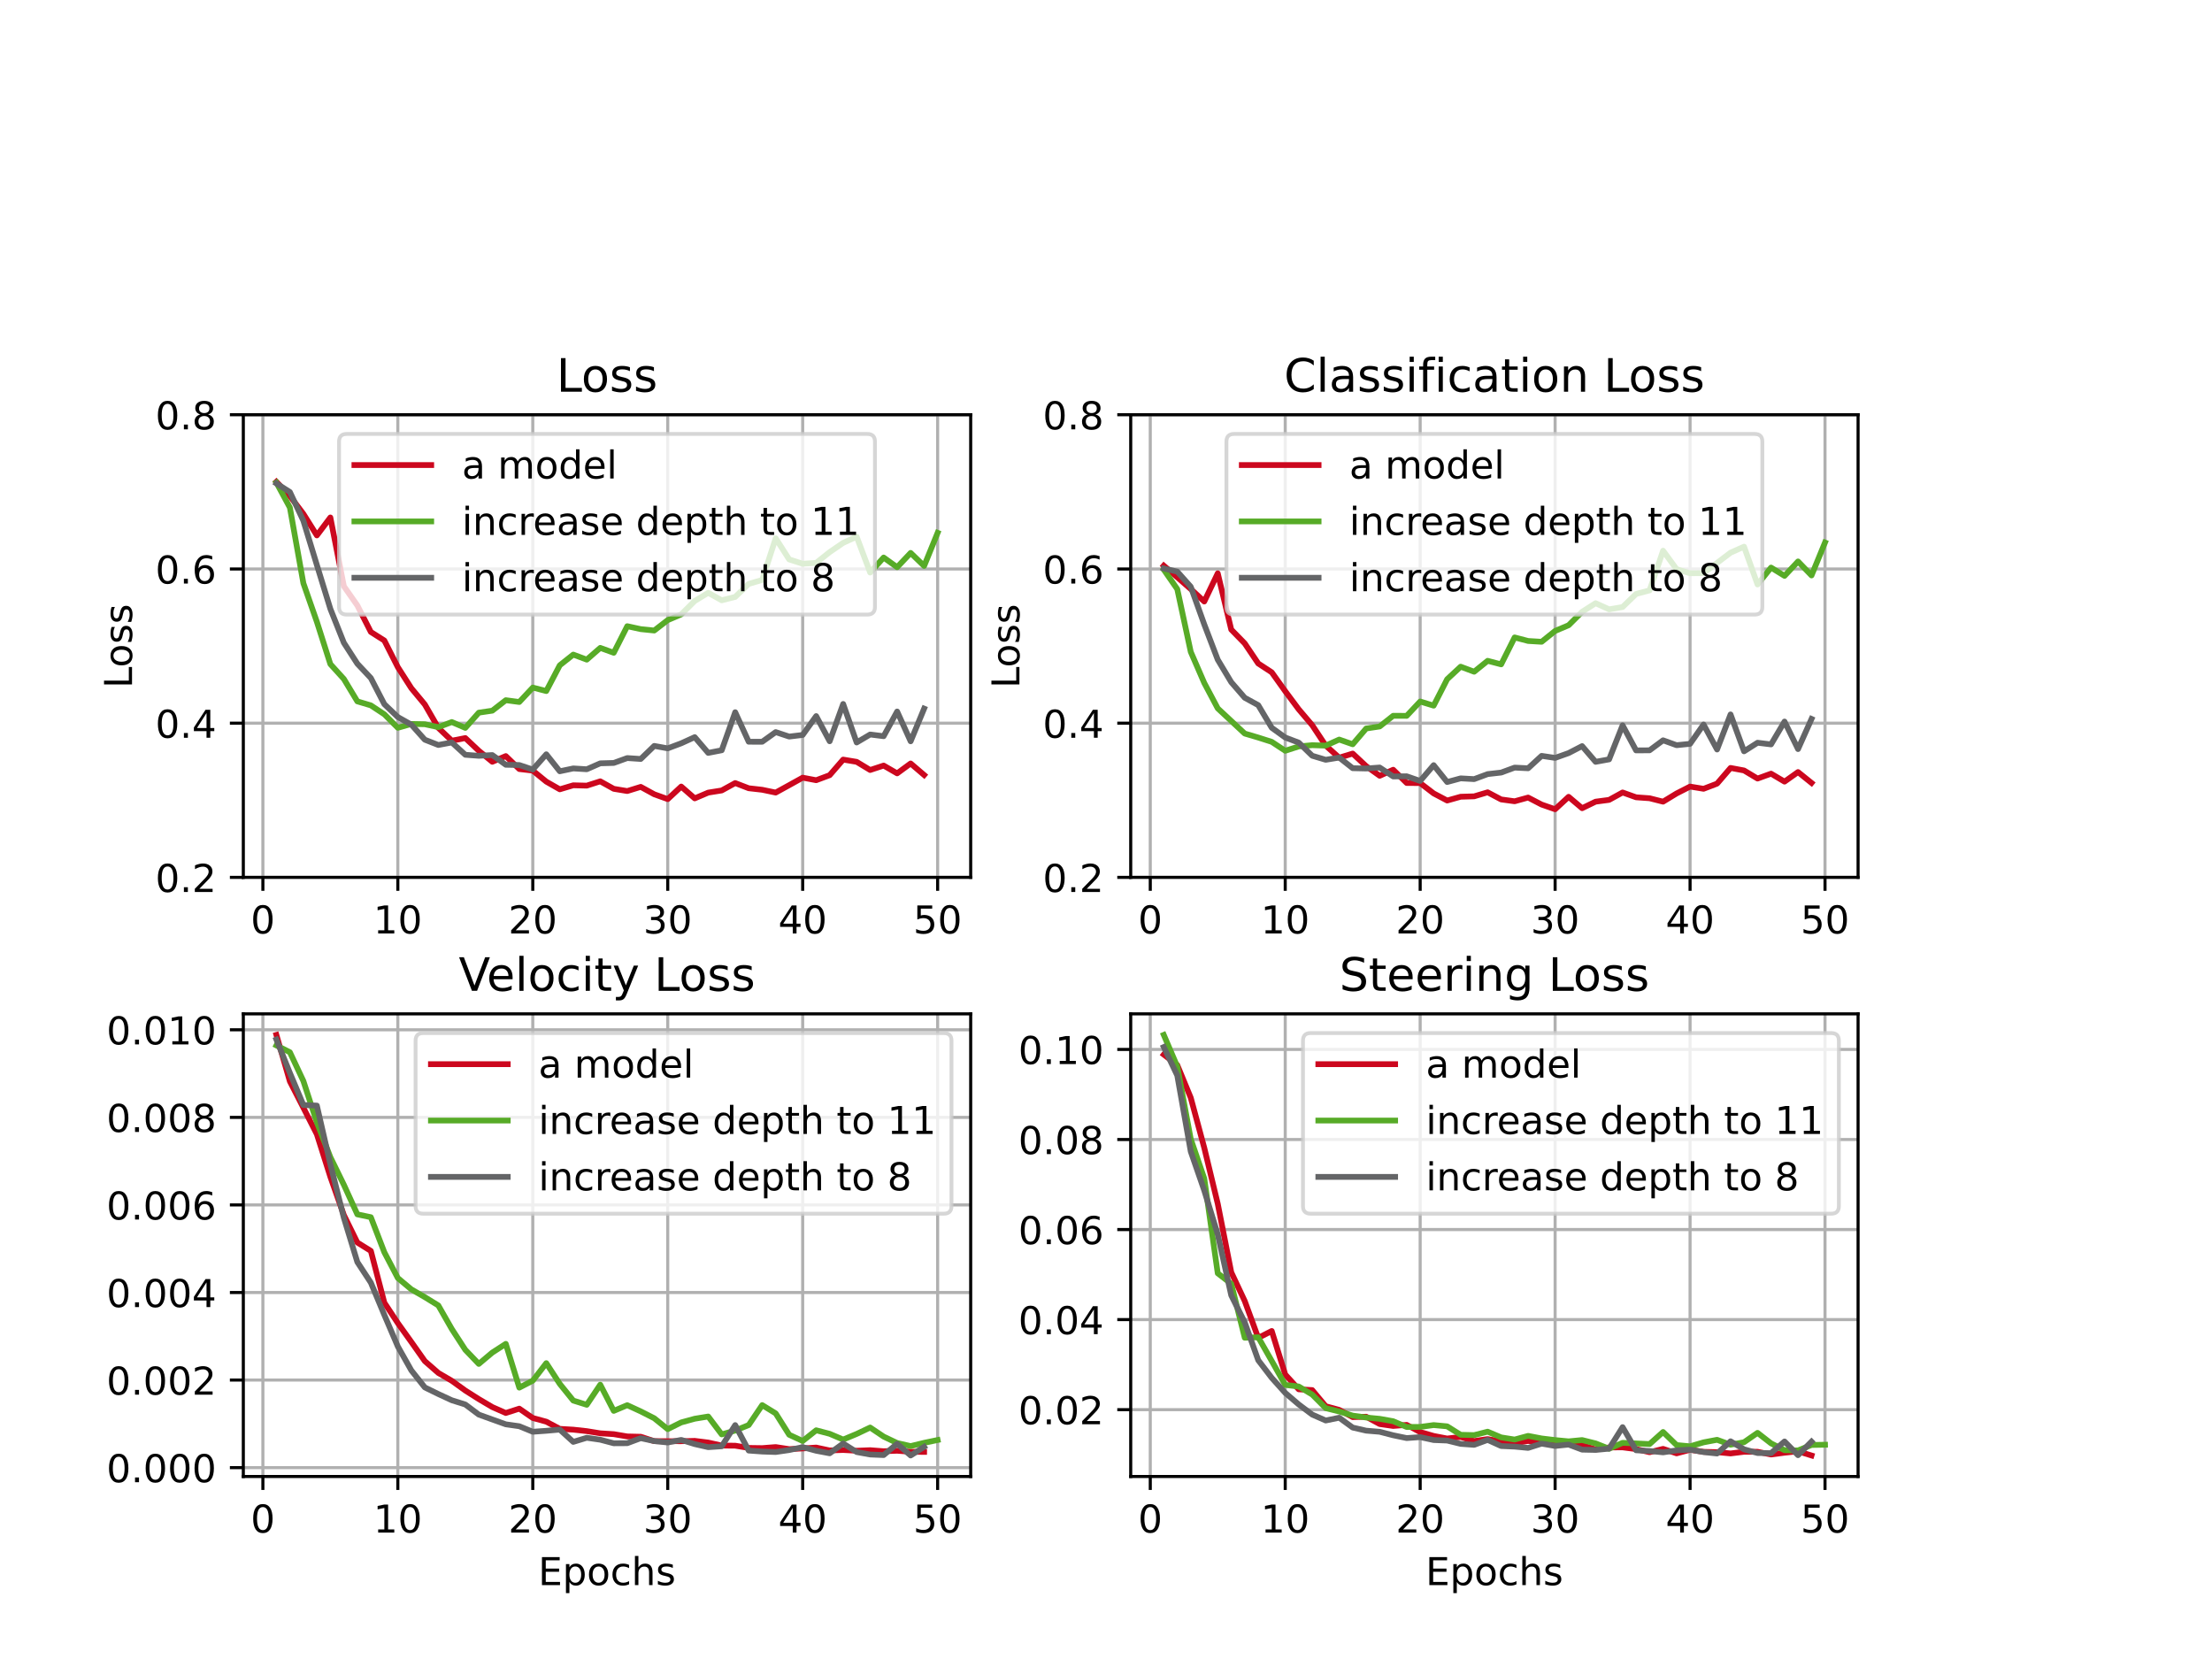<?xml version="1.0" encoding="utf-8" standalone="no"?>
<!DOCTYPE svg PUBLIC "-//W3C//DTD SVG 1.1//EN"
  "http://www.w3.org/Graphics/SVG/1.1/DTD/svg11.dtd">
<!-- Created with matplotlib (https://matplotlib.org/) -->
<svg height="432pt" version="1.1" viewBox="0 0 576 432" width="576pt" xmlns="http://www.w3.org/2000/svg" xmlns:xlink="http://www.w3.org/1999/xlink">
 <defs>
  <style type="text/css">
*{stroke-linecap:butt;stroke-linejoin:round;}
  </style>
 </defs>
 <g id="figure_1">
  <g id="patch_1">
   <path d="M 0 432 
L 576 432 
L 576 0 
L 0 0 
z
" style="fill:#ffffff;"/>
  </g>
  <g id="axes_1">
   <g id="patch_2">
    <path d="M 63.36 228.471 
L 252.765 228.471 
L 252.765 108 
L 63.36 108 
z
" style="fill:#ffffff;"/>
   </g>
   <g id="matplotlib.axis_1">
    <g id="xtick_1">
     <g id="line2d_1">
      <path clip-path="url(#p2049bf1a57)" d="M 68.455 228.471 
L 68.455 108 
" style="fill:none;stroke:#b0b0b0;stroke-linecap:square;stroke-width:0.8;"/>
     </g>
     <g id="line2d_2">
      <defs>
       <path d="M 0 0 
L 0 3.5 
" id="m6641741e09" style="stroke:#000000;stroke-width:0.8;"/>
      </defs>
      <g>
       <use style="stroke:#000000;stroke-width:0.8;" x="68.455" xlink:href="#m6641741e09" y="228.471"/>
      </g>
     </g>
     <g id="text_1">
      <!-- 0 -->
      <defs>
       <path d="M 31.781 66.406 
Q 24.172 66.406 20.328 58.906 
Q 16.5 51.422 16.5 36.375 
Q 16.5 21.391 20.328 13.891 
Q 24.172 6.391 31.781 6.391 
Q 39.453 6.391 43.281 13.891 
Q 47.125 21.391 47.125 36.375 
Q 47.125 51.422 43.281 58.906 
Q 39.453 66.406 31.781 66.406 
z
M 31.781 74.219 
Q 44.047 74.219 50.516 64.516 
Q 56.984 54.828 56.984 36.375 
Q 56.984 17.969 50.516 8.266 
Q 44.047 -1.422 31.781 -1.422 
Q 19.531 -1.422 13.062 8.266 
Q 6.594 17.969 6.594 36.375 
Q 6.594 54.828 13.062 64.516 
Q 19.531 74.219 31.781 74.219 
z
" id="DejaVuSans-48"/>
      </defs>
      <g transform="translate(65.274 243.069)scale(0.1 -0.1)">
       <use xlink:href="#DejaVuSans-48"/>
      </g>
     </g>
    </g>
    <g id="xtick_2">
     <g id="line2d_3">
      <path clip-path="url(#p2049bf1a57)" d="M 103.595 228.471 
L 103.595 108 
" style="fill:none;stroke:#b0b0b0;stroke-linecap:square;stroke-width:0.8;"/>
     </g>
     <g id="line2d_4">
      <g>
       <use style="stroke:#000000;stroke-width:0.8;" x="103.595" xlink:href="#m6641741e09" y="228.471"/>
      </g>
     </g>
     <g id="text_2">
      <!-- 10 -->
      <defs>
       <path d="M 12.406 8.297 
L 28.516 8.297 
L 28.516 63.922 
L 10.984 60.406 
L 10.984 69.391 
L 28.422 72.906 
L 38.281 72.906 
L 38.281 8.297 
L 54.391 8.297 
L 54.391 0 
L 12.406 0 
z
" id="DejaVuSans-49"/>
      </defs>
      <g transform="translate(97.233 243.069)scale(0.1 -0.1)">
       <use xlink:href="#DejaVuSans-49"/>
       <use x="63.623" xlink:href="#DejaVuSans-48"/>
      </g>
     </g>
    </g>
    <g id="xtick_3">
     <g id="line2d_5">
      <path clip-path="url(#p2049bf1a57)" d="M 138.736 228.471 
L 138.736 108 
" style="fill:none;stroke:#b0b0b0;stroke-linecap:square;stroke-width:0.8;"/>
     </g>
     <g id="line2d_6">
      <g>
       <use style="stroke:#000000;stroke-width:0.8;" x="138.736" xlink:href="#m6641741e09" y="228.471"/>
      </g>
     </g>
     <g id="text_3">
      <!-- 20 -->
      <defs>
       <path d="M 19.188 8.297 
L 53.609 8.297 
L 53.609 0 
L 7.328 0 
L 7.328 8.297 
Q 12.938 14.109 22.625 23.891 
Q 32.328 33.688 34.812 36.531 
Q 39.547 41.844 41.422 45.531 
Q 43.312 49.219 43.312 52.781 
Q 43.312 58.594 39.234 62.25 
Q 35.156 65.922 28.609 65.922 
Q 23.969 65.922 18.812 64.312 
Q 13.672 62.703 7.812 59.422 
L 7.812 69.391 
Q 13.766 71.781 18.938 73 
Q 24.125 74.219 28.422 74.219 
Q 39.75 74.219 46.484 68.547 
Q 53.219 62.891 53.219 53.422 
Q 53.219 48.922 51.531 44.891 
Q 49.859 40.875 45.406 35.406 
Q 44.188 33.984 37.641 27.219 
Q 31.109 20.453 19.188 8.297 
z
" id="DejaVuSans-50"/>
      </defs>
      <g transform="translate(132.373 243.069)scale(0.1 -0.1)">
       <use xlink:href="#DejaVuSans-50"/>
       <use x="63.623" xlink:href="#DejaVuSans-48"/>
      </g>
     </g>
    </g>
    <g id="xtick_4">
     <g id="line2d_7">
      <path clip-path="url(#p2049bf1a57)" d="M 173.876 228.471 
L 173.876 108 
" style="fill:none;stroke:#b0b0b0;stroke-linecap:square;stroke-width:0.8;"/>
     </g>
     <g id="line2d_8">
      <g>
       <use style="stroke:#000000;stroke-width:0.8;" x="173.876" xlink:href="#m6641741e09" y="228.471"/>
      </g>
     </g>
     <g id="text_4">
      <!-- 30 -->
      <defs>
       <path d="M 40.578 39.312 
Q 47.656 37.797 51.625 33 
Q 55.609 28.219 55.609 21.188 
Q 55.609 10.406 48.188 4.484 
Q 40.766 -1.422 27.094 -1.422 
Q 22.516 -1.422 17.656 -0.516 
Q 12.797 0.391 7.625 2.203 
L 7.625 11.719 
Q 11.719 9.328 16.594 8.109 
Q 21.484 6.891 26.812 6.891 
Q 36.078 6.891 40.938 10.547 
Q 45.797 14.203 45.797 21.188 
Q 45.797 27.641 41.281 31.266 
Q 36.766 34.906 28.719 34.906 
L 20.219 34.906 
L 20.219 43.016 
L 29.109 43.016 
Q 36.375 43.016 40.234 45.922 
Q 44.094 48.828 44.094 54.297 
Q 44.094 59.906 40.109 62.906 
Q 36.141 65.922 28.719 65.922 
Q 24.656 65.922 20.016 65.031 
Q 15.375 64.156 9.812 62.312 
L 9.812 71.094 
Q 15.438 72.656 20.344 73.438 
Q 25.25 74.219 29.594 74.219 
Q 40.828 74.219 47.359 69.109 
Q 53.906 64.016 53.906 55.328 
Q 53.906 49.266 50.438 45.094 
Q 46.969 40.922 40.578 39.312 
z
" id="DejaVuSans-51"/>
      </defs>
      <g transform="translate(167.513 243.069)scale(0.1 -0.1)">
       <use xlink:href="#DejaVuSans-51"/>
       <use x="63.623" xlink:href="#DejaVuSans-48"/>
      </g>
     </g>
    </g>
    <g id="xtick_5">
     <g id="line2d_9">
      <path clip-path="url(#p2049bf1a57)" d="M 209.016 228.471 
L 209.016 108 
" style="fill:none;stroke:#b0b0b0;stroke-linecap:square;stroke-width:0.8;"/>
     </g>
     <g id="line2d_10">
      <g>
       <use style="stroke:#000000;stroke-width:0.8;" x="209.016" xlink:href="#m6641741e09" y="228.471"/>
      </g>
     </g>
     <g id="text_5">
      <!-- 40 -->
      <defs>
       <path d="M 37.797 64.312 
L 12.891 25.391 
L 37.797 25.391 
z
M 35.203 72.906 
L 47.609 72.906 
L 47.609 25.391 
L 58.016 25.391 
L 58.016 17.188 
L 47.609 17.188 
L 47.609 0 
L 37.797 0 
L 37.797 17.188 
L 4.891 17.188 
L 4.891 26.703 
z
" id="DejaVuSans-52"/>
      </defs>
      <g transform="translate(202.653 243.069)scale(0.1 -0.1)">
       <use xlink:href="#DejaVuSans-52"/>
       <use x="63.623" xlink:href="#DejaVuSans-48"/>
      </g>
     </g>
    </g>
    <g id="xtick_6">
     <g id="line2d_11">
      <path clip-path="url(#p2049bf1a57)" d="M 244.156 228.471 
L 244.156 108 
" style="fill:none;stroke:#b0b0b0;stroke-linecap:square;stroke-width:0.8;"/>
     </g>
     <g id="line2d_12">
      <g>
       <use style="stroke:#000000;stroke-width:0.8;" x="244.156" xlink:href="#m6641741e09" y="228.471"/>
      </g>
     </g>
     <g id="text_6">
      <!-- 50 -->
      <defs>
       <path d="M 10.797 72.906 
L 49.516 72.906 
L 49.516 64.594 
L 19.828 64.594 
L 19.828 46.734 
Q 21.969 47.469 24.109 47.828 
Q 26.266 48.188 28.422 48.188 
Q 40.625 48.188 47.75 41.5 
Q 54.891 34.812 54.891 23.391 
Q 54.891 11.625 47.562 5.094 
Q 40.234 -1.422 26.906 -1.422 
Q 22.312 -1.422 17.547 -0.641 
Q 12.797 0.141 7.719 1.703 
L 7.719 11.625 
Q 12.109 9.234 16.797 8.062 
Q 21.484 6.891 26.703 6.891 
Q 35.156 6.891 40.078 11.328 
Q 45.016 15.766 45.016 23.391 
Q 45.016 31 40.078 35.438 
Q 35.156 39.891 26.703 39.891 
Q 22.75 39.891 18.812 39.016 
Q 14.891 38.141 10.797 36.281 
z
" id="DejaVuSans-53"/>
      </defs>
      <g transform="translate(237.794 243.069)scale(0.1 -0.1)">
       <use xlink:href="#DejaVuSans-53"/>
       <use x="63.623" xlink:href="#DejaVuSans-48"/>
      </g>
     </g>
    </g>
   </g>
   <g id="matplotlib.axis_2">
    <g id="ytick_1">
     <g id="line2d_13">
      <path clip-path="url(#p2049bf1a57)" d="M 63.36 228.471 
L 252.765 228.471 
" style="fill:none;stroke:#b0b0b0;stroke-linecap:square;stroke-width:0.8;"/>
     </g>
     <g id="line2d_14">
      <defs>
       <path d="M 0 0 
L -3.5 0 
" id="m31c25673fa" style="stroke:#000000;stroke-width:0.8;"/>
      </defs>
      <g>
       <use style="stroke:#000000;stroke-width:0.8;" x="63.36" xlink:href="#m31c25673fa" y="228.471"/>
      </g>
     </g>
     <g id="text_7">
      <!-- 0.2 -->
      <defs>
       <path d="M 10.688 12.406 
L 21 12.406 
L 21 0 
L 10.688 0 
z
" id="DejaVuSans-46"/>
      </defs>
      <g transform="translate(40.457 232.27)scale(0.1 -0.1)">
       <use xlink:href="#DejaVuSans-48"/>
       <use x="63.623" xlink:href="#DejaVuSans-46"/>
       <use x="95.41" xlink:href="#DejaVuSans-50"/>
      </g>
     </g>
    </g>
    <g id="ytick_2">
     <g id="line2d_15">
      <path clip-path="url(#p2049bf1a57)" d="M 63.36 188.314 
L 252.765 188.314 
" style="fill:none;stroke:#b0b0b0;stroke-linecap:square;stroke-width:0.8;"/>
     </g>
     <g id="line2d_16">
      <g>
       <use style="stroke:#000000;stroke-width:0.8;" x="63.36" xlink:href="#m31c25673fa" y="188.314"/>
      </g>
     </g>
     <g id="text_8">
      <!-- 0.4 -->
      <g transform="translate(40.457 192.113)scale(0.1 -0.1)">
       <use xlink:href="#DejaVuSans-48"/>
       <use x="63.623" xlink:href="#DejaVuSans-46"/>
       <use x="95.41" xlink:href="#DejaVuSans-52"/>
      </g>
     </g>
    </g>
    <g id="ytick_3">
     <g id="line2d_17">
      <path clip-path="url(#p2049bf1a57)" d="M 63.36 148.157 
L 252.765 148.157 
" style="fill:none;stroke:#b0b0b0;stroke-linecap:square;stroke-width:0.8;"/>
     </g>
     <g id="line2d_18">
      <g>
       <use style="stroke:#000000;stroke-width:0.8;" x="63.36" xlink:href="#m31c25673fa" y="148.157"/>
      </g>
     </g>
     <g id="text_9">
      <!-- 0.6 -->
      <defs>
       <path d="M 33.016 40.375 
Q 26.375 40.375 22.484 35.828 
Q 18.609 31.297 18.609 23.391 
Q 18.609 15.531 22.484 10.953 
Q 26.375 6.391 33.016 6.391 
Q 39.656 6.391 43.531 10.953 
Q 47.406 15.531 47.406 23.391 
Q 47.406 31.297 43.531 35.828 
Q 39.656 40.375 33.016 40.375 
z
M 52.594 71.297 
L 52.594 62.312 
Q 48.875 64.062 45.094 64.984 
Q 41.312 65.922 37.594 65.922 
Q 27.828 65.922 22.672 59.328 
Q 17.531 52.734 16.797 39.406 
Q 19.672 43.656 24.016 45.922 
Q 28.375 48.188 33.594 48.188 
Q 44.578 48.188 50.953 41.516 
Q 57.328 34.859 57.328 23.391 
Q 57.328 12.156 50.688 5.359 
Q 44.047 -1.422 33.016 -1.422 
Q 20.359 -1.422 13.672 8.266 
Q 6.984 17.969 6.984 36.375 
Q 6.984 53.656 15.188 63.938 
Q 23.391 74.219 37.203 74.219 
Q 40.922 74.219 44.703 73.484 
Q 48.484 72.75 52.594 71.297 
z
" id="DejaVuSans-54"/>
      </defs>
      <g transform="translate(40.457 151.956)scale(0.1 -0.1)">
       <use xlink:href="#DejaVuSans-48"/>
       <use x="63.623" xlink:href="#DejaVuSans-46"/>
       <use x="95.41" xlink:href="#DejaVuSans-54"/>
      </g>
     </g>
    </g>
    <g id="ytick_4">
     <g id="line2d_19">
      <path clip-path="url(#p2049bf1a57)" d="M 63.36 108 
L 252.765 108 
" style="fill:none;stroke:#b0b0b0;stroke-linecap:square;stroke-width:0.8;"/>
     </g>
     <g id="line2d_20">
      <g>
       <use style="stroke:#000000;stroke-width:0.8;" x="63.36" xlink:href="#m31c25673fa" y="108"/>
      </g>
     </g>
     <g id="text_10">
      <!-- 0.8 -->
      <defs>
       <path d="M 31.781 34.625 
Q 24.75 34.625 20.719 30.859 
Q 16.703 27.094 16.703 20.516 
Q 16.703 13.922 20.719 10.156 
Q 24.75 6.391 31.781 6.391 
Q 38.812 6.391 42.859 10.172 
Q 46.922 13.969 46.922 20.516 
Q 46.922 27.094 42.891 30.859 
Q 38.875 34.625 31.781 34.625 
z
M 21.922 38.812 
Q 15.578 40.375 12.031 44.719 
Q 8.5 49.078 8.5 55.328 
Q 8.5 64.062 14.719 69.141 
Q 20.953 74.219 31.781 74.219 
Q 42.672 74.219 48.875 69.141 
Q 55.078 64.062 55.078 55.328 
Q 55.078 49.078 51.531 44.719 
Q 48 40.375 41.703 38.812 
Q 48.828 37.156 52.797 32.312 
Q 56.781 27.484 56.781 20.516 
Q 56.781 9.906 50.312 4.234 
Q 43.844 -1.422 31.781 -1.422 
Q 19.734 -1.422 13.25 4.234 
Q 6.781 9.906 6.781 20.516 
Q 6.781 27.484 10.781 32.312 
Q 14.797 37.156 21.922 38.812 
z
M 18.312 54.391 
Q 18.312 48.734 21.844 45.562 
Q 25.391 42.391 31.781 42.391 
Q 38.141 42.391 41.719 45.562 
Q 45.312 48.734 45.312 54.391 
Q 45.312 60.062 41.719 63.234 
Q 38.141 66.406 31.781 66.406 
Q 25.391 66.406 21.844 63.234 
Q 18.312 60.062 18.312 54.391 
z
" id="DejaVuSans-56"/>
      </defs>
      <g transform="translate(40.457 111.799)scale(0.1 -0.1)">
       <use xlink:href="#DejaVuSans-48"/>
       <use x="63.623" xlink:href="#DejaVuSans-46"/>
       <use x="95.41" xlink:href="#DejaVuSans-56"/>
      </g>
     </g>
    </g>
    <g id="text_11">
     <!-- Loss -->
     <defs>
      <path d="M 9.812 72.906 
L 19.672 72.906 
L 19.672 8.297 
L 55.172 8.297 
L 55.172 0 
L 9.812 0 
z
" id="DejaVuSans-76"/>
      <path d="M 30.609 48.391 
Q 23.391 48.391 19.188 42.75 
Q 14.984 37.109 14.984 27.297 
Q 14.984 17.484 19.156 11.844 
Q 23.344 6.203 30.609 6.203 
Q 37.797 6.203 41.984 11.859 
Q 46.188 17.531 46.188 27.297 
Q 46.188 37.016 41.984 42.703 
Q 37.797 48.391 30.609 48.391 
z
M 30.609 56 
Q 42.328 56 49.016 48.375 
Q 55.719 40.766 55.719 27.297 
Q 55.719 13.875 49.016 6.219 
Q 42.328 -1.422 30.609 -1.422 
Q 18.844 -1.422 12.172 6.219 
Q 5.516 13.875 5.516 27.297 
Q 5.516 40.766 12.172 48.375 
Q 18.844 56 30.609 56 
z
" id="DejaVuSans-111"/>
      <path d="M 44.281 53.078 
L 44.281 44.578 
Q 40.484 46.531 36.375 47.5 
Q 32.281 48.484 27.875 48.484 
Q 21.188 48.484 17.844 46.438 
Q 14.5 44.391 14.5 40.281 
Q 14.5 37.156 16.891 35.375 
Q 19.281 33.594 26.516 31.984 
L 29.594 31.297 
Q 39.156 29.25 43.188 25.516 
Q 47.219 21.781 47.219 15.094 
Q 47.219 7.469 41.188 3.016 
Q 35.156 -1.422 24.609 -1.422 
Q 20.219 -1.422 15.453 -0.562 
Q 10.688 0.297 5.422 2 
L 5.422 11.281 
Q 10.406 8.688 15.234 7.391 
Q 20.062 6.109 24.812 6.109 
Q 31.156 6.109 34.562 8.281 
Q 37.984 10.453 37.984 14.406 
Q 37.984 18.062 35.516 20.016 
Q 33.062 21.969 24.703 23.781 
L 21.578 24.516 
Q 13.234 26.266 9.516 29.906 
Q 5.812 33.547 5.812 39.891 
Q 5.812 47.609 11.281 51.797 
Q 16.75 56 26.812 56 
Q 31.781 56 36.172 55.266 
Q 40.578 54.547 44.281 53.078 
z
" id="DejaVuSans-115"/>
     </defs>
     <g transform="translate(34.377 179.202)rotate(-90)scale(0.1 -0.1)">
      <use xlink:href="#DejaVuSans-76"/>
      <use x="53.963" xlink:href="#DejaVuSans-111"/>
      <use x="115.145" xlink:href="#DejaVuSans-115"/>
      <use x="167.244" xlink:href="#DejaVuSans-115"/>
     </g>
    </g>
   </g>
   <g id="line2d_21">
    <path clip-path="url(#p2049bf1a57)" d="M 71.969 125.456 
L 75.483 129.164 
L 78.997 133.815 
L 82.511 139.419 
L 86.025 134.749 
L 89.539 152.65 
L 93.053 157.661 
L 96.567 164.562 
L 100.081 166.789 
L 103.595 173.729 
L 107.109 179.204 
L 110.624 183.446 
L 114.138 189.534 
L 117.652 192.876 
L 121.166 192.189 
L 124.68 195.501 
L 128.194 198.366 
L 131.708 196.882 
L 135.222 200.257 
L 138.736 200.662 
L 142.25 203.534 
L 145.764 205.536 
L 149.278 204.489 
L 152.792 204.577 
L 156.306 203.454 
L 159.82 205.408 
L 163.334 205.987 
L 166.848 204.901 
L 170.362 206.827 
L 173.876 208.088 
L 177.39 204.817 
L 180.904 207.891 
L 184.418 206.394 
L 187.932 205.834 
L 191.446 203.906 
L 194.96 205.257 
L 198.474 205.654 
L 201.988 206.385 
L 205.502 204.451 
L 209.016 202.502 
L 212.53 203.166 
L 216.044 201.854 
L 219.558 197.797 
L 223.072 198.382 
L 226.586 200.505 
L 230.1 199.351 
L 233.614 201.38 
L 237.128 198.805 
L 240.642 201.808 
" style="fill:none;stroke:#cc071e;stroke-linecap:square;stroke-width:1.5;"/>
   </g>
   <g id="line2d_22">
    <path clip-path="url(#p2049bf1a57)" d="M 71.969 125.66 
L 75.483 132.173 
L 78.997 151.867 
L 82.511 161.913 
L 86.025 172.933 
L 89.539 176.802 
L 93.053 182.634 
L 96.567 183.678 
L 100.081 186.001 
L 103.595 189.516 
L 107.109 188.515 
L 110.624 188.586 
L 114.138 189.349 
L 117.652 188.018 
L 121.166 189.538 
L 124.68 185.575 
L 128.194 185.058 
L 131.708 182.331 
L 135.222 182.798 
L 138.736 179.044 
L 142.25 179.95 
L 145.764 173.242 
L 149.278 170.455 
L 152.792 171.768 
L 156.306 168.708 
L 159.82 169.984 
L 163.334 163.059 
L 166.848 163.826 
L 170.362 164.186 
L 173.876 161.475 
L 177.39 159.984 
L 180.904 156.493 
L 184.418 154.361 
L 187.932 156.319 
L 191.446 155.436 
L 194.96 152.047 
L 198.474 151.022 
L 201.988 140.167 
L 205.502 145.672 
L 209.016 146.795 
L 212.53 146.574 
L 216.044 143.768 
L 219.558 141.365 
L 223.072 139.753 
L 226.586 149.09 
L 230.1 145.181 
L 233.614 147.702 
L 237.128 143.979 
L 240.642 147.371 
L 244.156 138.747 
" style="fill:none;stroke:#57ab27;stroke-linecap:square;stroke-width:1.5;"/>
   </g>
   <g id="line2d_23">
    <path clip-path="url(#p2049bf1a57)" d="M 71.969 125.886 
L 75.483 128.117 
L 78.997 135.599 
L 82.511 147.125 
L 86.025 158.545 
L 89.539 167.378 
L 93.053 172.828 
L 96.567 176.566 
L 100.081 183.365 
L 103.595 186.717 
L 107.109 188.692 
L 110.624 192.617 
L 114.138 193.995 
L 117.652 193.33 
L 121.166 196.542 
L 124.68 196.809 
L 128.194 196.615 
L 131.708 199.144 
L 135.222 199.213 
L 138.736 200.389 
L 142.25 196.414 
L 145.764 200.837 
L 149.278 200.096 
L 152.792 200.312 
L 156.306 198.768 
L 159.82 198.669 
L 163.334 197.398 
L 166.848 197.633 
L 170.362 194.236 
L 173.876 194.869 
L 177.39 193.551 
L 180.904 191.95 
L 184.418 196.053 
L 187.932 195.368 
L 191.446 185.461 
L 194.96 193.145 
L 198.474 193.153 
L 201.988 190.637 
L 205.502 191.803 
L 209.016 191.38 
L 212.53 186.469 
L 216.044 193.023 
L 219.558 183.313 
L 223.072 193.34 
L 226.586 191.263 
L 230.1 191.704 
L 233.614 185.276 
L 237.128 193.031 
L 240.642 184.519 
" style="fill:none;stroke:#646567;stroke-linecap:square;stroke-width:1.5;"/>
   </g>
   <g id="patch_3">
    <path d="M 63.36 228.471 
L 63.36 108 
" style="fill:none;stroke:#000000;stroke-linecap:square;stroke-linejoin:miter;stroke-width:0.8;"/>
   </g>
   <g id="patch_4">
    <path d="M 252.765 228.471 
L 252.765 108 
" style="fill:none;stroke:#000000;stroke-linecap:square;stroke-linejoin:miter;stroke-width:0.8;"/>
   </g>
   <g id="patch_5">
    <path d="M 63.36 228.471 
L 252.765 228.471 
" style="fill:none;stroke:#000000;stroke-linecap:square;stroke-linejoin:miter;stroke-width:0.8;"/>
   </g>
   <g id="patch_6">
    <path d="M 63.36 108 
L 252.765 108 
" style="fill:none;stroke:#000000;stroke-linecap:square;stroke-linejoin:miter;stroke-width:0.8;"/>
   </g>
   <g id="text_12">
    <!-- Loss -->
    <g transform="translate(144.902 102)scale(0.12 -0.12)">
     <use xlink:href="#DejaVuSans-76"/>
     <use x="53.963" xlink:href="#DejaVuSans-111"/>
     <use x="115.145" xlink:href="#DejaVuSans-115"/>
     <use x="167.244" xlink:href="#DejaVuSans-115"/>
    </g>
   </g>
   <g id="legend_1">
    <g id="patch_7">
     <path d="M 90.288 160.034 
L 225.838 160.034 
Q 227.838 160.034 227.838 158.034 
L 227.838 115 
Q 227.838 113 225.838 113 
L 90.288 113 
Q 88.288 113 88.288 115 
L 88.288 158.034 
Q 88.288 160.034 90.288 160.034 
z
" style="fill:#ffffff;opacity:0.8;stroke:#cccccc;stroke-linejoin:miter;"/>
    </g>
    <g id="line2d_24">
     <path d="M 92.288 121.098 
L 112.288 121.098 
" style="fill:none;stroke:#cc071e;stroke-linecap:square;stroke-width:1.5;"/>
    </g>
    <g id="line2d_25"/>
    <g id="text_13">
     <!-- a model -->
     <defs>
      <path d="M 34.281 27.484 
Q 23.391 27.484 19.188 25 
Q 14.984 22.516 14.984 16.5 
Q 14.984 11.719 18.141 8.906 
Q 21.297 6.109 26.703 6.109 
Q 34.188 6.109 38.703 11.406 
Q 43.219 16.703 43.219 25.484 
L 43.219 27.484 
z
M 52.203 31.203 
L 52.203 0 
L 43.219 0 
L 43.219 8.297 
Q 40.141 3.328 35.547 0.953 
Q 30.953 -1.422 24.312 -1.422 
Q 15.922 -1.422 10.953 3.297 
Q 6 8.016 6 15.922 
Q 6 25.141 12.172 29.828 
Q 18.359 34.516 30.609 34.516 
L 43.219 34.516 
L 43.219 35.406 
Q 43.219 41.609 39.141 45 
Q 35.062 48.391 27.688 48.391 
Q 23 48.391 18.547 47.266 
Q 14.109 46.141 10.016 43.891 
L 10.016 52.203 
Q 14.938 54.109 19.578 55.047 
Q 24.219 56 28.609 56 
Q 40.484 56 46.344 49.844 
Q 52.203 43.703 52.203 31.203 
z
" id="DejaVuSans-97"/>
      <path id="DejaVuSans-32"/>
      <path d="M 52 44.188 
Q 55.375 50.25 60.062 53.125 
Q 64.75 56 71.094 56 
Q 79.641 56 84.281 50.016 
Q 88.922 44.047 88.922 33.016 
L 88.922 0 
L 79.891 0 
L 79.891 32.719 
Q 79.891 40.578 77.094 44.375 
Q 74.312 48.188 68.609 48.188 
Q 61.625 48.188 57.562 43.547 
Q 53.516 38.922 53.516 30.906 
L 53.516 0 
L 44.484 0 
L 44.484 32.719 
Q 44.484 40.625 41.703 44.406 
Q 38.922 48.188 33.109 48.188 
Q 26.219 48.188 22.156 43.531 
Q 18.109 38.875 18.109 30.906 
L 18.109 0 
L 9.078 0 
L 9.078 54.688 
L 18.109 54.688 
L 18.109 46.188 
Q 21.188 51.219 25.484 53.609 
Q 29.781 56 35.688 56 
Q 41.656 56 45.828 52.969 
Q 50 49.953 52 44.188 
z
" id="DejaVuSans-109"/>
      <path d="M 45.406 46.391 
L 45.406 75.984 
L 54.391 75.984 
L 54.391 0 
L 45.406 0 
L 45.406 8.203 
Q 42.578 3.328 38.25 0.953 
Q 33.938 -1.422 27.875 -1.422 
Q 17.969 -1.422 11.734 6.484 
Q 5.516 14.406 5.516 27.297 
Q 5.516 40.188 11.734 48.094 
Q 17.969 56 27.875 56 
Q 33.938 56 38.25 53.625 
Q 42.578 51.266 45.406 46.391 
z
M 14.797 27.297 
Q 14.797 17.391 18.875 11.75 
Q 22.953 6.109 30.078 6.109 
Q 37.203 6.109 41.297 11.75 
Q 45.406 17.391 45.406 27.297 
Q 45.406 37.203 41.297 42.844 
Q 37.203 48.484 30.078 48.484 
Q 22.953 48.484 18.875 42.844 
Q 14.797 37.203 14.797 27.297 
z
" id="DejaVuSans-100"/>
      <path d="M 56.203 29.594 
L 56.203 25.203 
L 14.891 25.203 
Q 15.484 15.922 20.484 11.062 
Q 25.484 6.203 34.422 6.203 
Q 39.594 6.203 44.453 7.469 
Q 49.312 8.734 54.109 11.281 
L 54.109 2.781 
Q 49.266 0.734 44.188 -0.344 
Q 39.109 -1.422 33.891 -1.422 
Q 20.797 -1.422 13.156 6.188 
Q 5.516 13.812 5.516 26.812 
Q 5.516 40.234 12.766 48.109 
Q 20.016 56 32.328 56 
Q 43.359 56 49.781 48.891 
Q 56.203 41.797 56.203 29.594 
z
M 47.219 32.234 
Q 47.125 39.594 43.094 43.984 
Q 39.062 48.391 32.422 48.391 
Q 24.906 48.391 20.391 44.141 
Q 15.875 39.891 15.188 32.172 
z
" id="DejaVuSans-101"/>
      <path d="M 9.422 75.984 
L 18.406 75.984 
L 18.406 0 
L 9.422 0 
z
" id="DejaVuSans-108"/>
     </defs>
     <g transform="translate(120.288 124.598)scale(0.1 -0.1)">
      <use xlink:href="#DejaVuSans-97"/>
      <use x="61.279" xlink:href="#DejaVuSans-32"/>
      <use x="93.066" xlink:href="#DejaVuSans-109"/>
      <use x="190.479" xlink:href="#DejaVuSans-111"/>
      <use x="251.66" xlink:href="#DejaVuSans-100"/>
      <use x="315.137" xlink:href="#DejaVuSans-101"/>
      <use x="376.66" xlink:href="#DejaVuSans-108"/>
     </g>
    </g>
    <g id="line2d_26">
     <path d="M 92.288 135.777 
L 112.288 135.777 
" style="fill:none;stroke:#57ab27;stroke-linecap:square;stroke-width:1.5;"/>
    </g>
    <g id="line2d_27"/>
    <g id="text_14">
     <!-- increase depth to 11 -->
     <defs>
      <path d="M 9.422 54.688 
L 18.406 54.688 
L 18.406 0 
L 9.422 0 
z
M 9.422 75.984 
L 18.406 75.984 
L 18.406 64.594 
L 9.422 64.594 
z
" id="DejaVuSans-105"/>
      <path d="M 54.891 33.016 
L 54.891 0 
L 45.906 0 
L 45.906 32.719 
Q 45.906 40.484 42.875 44.328 
Q 39.844 48.188 33.797 48.188 
Q 26.516 48.188 22.312 43.547 
Q 18.109 38.922 18.109 30.906 
L 18.109 0 
L 9.078 0 
L 9.078 54.688 
L 18.109 54.688 
L 18.109 46.188 
Q 21.344 51.125 25.703 53.562 
Q 30.078 56 35.797 56 
Q 45.219 56 50.047 50.172 
Q 54.891 44.344 54.891 33.016 
z
" id="DejaVuSans-110"/>
      <path d="M 48.781 52.594 
L 48.781 44.188 
Q 44.969 46.297 41.141 47.344 
Q 37.312 48.391 33.406 48.391 
Q 24.656 48.391 19.812 42.844 
Q 14.984 37.312 14.984 27.297 
Q 14.984 17.281 19.812 11.734 
Q 24.656 6.203 33.406 6.203 
Q 37.312 6.203 41.141 7.25 
Q 44.969 8.297 48.781 10.406 
L 48.781 2.094 
Q 45.016 0.344 40.984 -0.531 
Q 36.969 -1.422 32.422 -1.422 
Q 20.062 -1.422 12.781 6.344 
Q 5.516 14.109 5.516 27.297 
Q 5.516 40.672 12.859 48.328 
Q 20.219 56 33.016 56 
Q 37.156 56 41.109 55.141 
Q 45.062 54.297 48.781 52.594 
z
" id="DejaVuSans-99"/>
      <path d="M 41.109 46.297 
Q 39.594 47.172 37.812 47.578 
Q 36.031 48 33.891 48 
Q 26.266 48 22.188 43.047 
Q 18.109 38.094 18.109 28.812 
L 18.109 0 
L 9.078 0 
L 9.078 54.688 
L 18.109 54.688 
L 18.109 46.188 
Q 20.953 51.172 25.484 53.578 
Q 30.031 56 36.531 56 
Q 37.453 56 38.578 55.875 
Q 39.703 55.766 41.062 55.516 
z
" id="DejaVuSans-114"/>
      <path d="M 18.109 8.203 
L 18.109 -20.797 
L 9.078 -20.797 
L 9.078 54.688 
L 18.109 54.688 
L 18.109 46.391 
Q 20.953 51.266 25.266 53.625 
Q 29.594 56 35.594 56 
Q 45.562 56 51.781 48.094 
Q 58.016 40.188 58.016 27.297 
Q 58.016 14.406 51.781 6.484 
Q 45.562 -1.422 35.594 -1.422 
Q 29.594 -1.422 25.266 0.953 
Q 20.953 3.328 18.109 8.203 
z
M 48.688 27.297 
Q 48.688 37.203 44.609 42.844 
Q 40.531 48.484 33.406 48.484 
Q 26.266 48.484 22.188 42.844 
Q 18.109 37.203 18.109 27.297 
Q 18.109 17.391 22.188 11.75 
Q 26.266 6.109 33.406 6.109 
Q 40.531 6.109 44.609 11.75 
Q 48.688 17.391 48.688 27.297 
z
" id="DejaVuSans-112"/>
      <path d="M 18.312 70.219 
L 18.312 54.688 
L 36.812 54.688 
L 36.812 47.703 
L 18.312 47.703 
L 18.312 18.016 
Q 18.312 11.328 20.141 9.422 
Q 21.969 7.516 27.594 7.516 
L 36.812 7.516 
L 36.812 0 
L 27.594 0 
Q 17.188 0 13.234 3.875 
Q 9.281 7.766 9.281 18.016 
L 9.281 47.703 
L 2.688 47.703 
L 2.688 54.688 
L 9.281 54.688 
L 9.281 70.219 
z
" id="DejaVuSans-116"/>
      <path d="M 54.891 33.016 
L 54.891 0 
L 45.906 0 
L 45.906 32.719 
Q 45.906 40.484 42.875 44.328 
Q 39.844 48.188 33.797 48.188 
Q 26.516 48.188 22.312 43.547 
Q 18.109 38.922 18.109 30.906 
L 18.109 0 
L 9.078 0 
L 9.078 75.984 
L 18.109 75.984 
L 18.109 46.188 
Q 21.344 51.125 25.703 53.562 
Q 30.078 56 35.797 56 
Q 45.219 56 50.047 50.172 
Q 54.891 44.344 54.891 33.016 
z
" id="DejaVuSans-104"/>
     </defs>
     <g transform="translate(120.288 139.277)scale(0.1 -0.1)">
      <use xlink:href="#DejaVuSans-105"/>
      <use x="27.783" xlink:href="#DejaVuSans-110"/>
      <use x="91.162" xlink:href="#DejaVuSans-99"/>
      <use x="146.143" xlink:href="#DejaVuSans-114"/>
      <use x="185.006" xlink:href="#DejaVuSans-101"/>
      <use x="246.529" xlink:href="#DejaVuSans-97"/>
      <use x="307.809" xlink:href="#DejaVuSans-115"/>
      <use x="359.908" xlink:href="#DejaVuSans-101"/>
      <use x="421.432" xlink:href="#DejaVuSans-32"/>
      <use x="453.219" xlink:href="#DejaVuSans-100"/>
      <use x="516.695" xlink:href="#DejaVuSans-101"/>
      <use x="578.219" xlink:href="#DejaVuSans-112"/>
      <use x="641.695" xlink:href="#DejaVuSans-116"/>
      <use x="680.904" xlink:href="#DejaVuSans-104"/>
      <use x="744.283" xlink:href="#DejaVuSans-32"/>
      <use x="776.07" xlink:href="#DejaVuSans-116"/>
      <use x="815.279" xlink:href="#DejaVuSans-111"/>
      <use x="876.461" xlink:href="#DejaVuSans-32"/>
      <use x="908.248" xlink:href="#DejaVuSans-49"/>
      <use x="971.871" xlink:href="#DejaVuSans-49"/>
     </g>
    </g>
    <g id="line2d_28">
     <path d="M 92.288 150.455 
L 112.288 150.455 
" style="fill:none;stroke:#646567;stroke-linecap:square;stroke-width:1.5;"/>
    </g>
    <g id="line2d_29"/>
    <g id="text_15">
     <!-- increase depth to 8 -->
     <g transform="translate(120.288 153.955)scale(0.1 -0.1)">
      <use xlink:href="#DejaVuSans-105"/>
      <use x="27.783" xlink:href="#DejaVuSans-110"/>
      <use x="91.162" xlink:href="#DejaVuSans-99"/>
      <use x="146.143" xlink:href="#DejaVuSans-114"/>
      <use x="185.006" xlink:href="#DejaVuSans-101"/>
      <use x="246.529" xlink:href="#DejaVuSans-97"/>
      <use x="307.809" xlink:href="#DejaVuSans-115"/>
      <use x="359.908" xlink:href="#DejaVuSans-101"/>
      <use x="421.432" xlink:href="#DejaVuSans-32"/>
      <use x="453.219" xlink:href="#DejaVuSans-100"/>
      <use x="516.695" xlink:href="#DejaVuSans-101"/>
      <use x="578.219" xlink:href="#DejaVuSans-112"/>
      <use x="641.695" xlink:href="#DejaVuSans-116"/>
      <use x="680.904" xlink:href="#DejaVuSans-104"/>
      <use x="744.283" xlink:href="#DejaVuSans-32"/>
      <use x="776.07" xlink:href="#DejaVuSans-116"/>
      <use x="815.279" xlink:href="#DejaVuSans-111"/>
      <use x="876.461" xlink:href="#DejaVuSans-32"/>
      <use x="908.248" xlink:href="#DejaVuSans-56"/>
     </g>
    </g>
   </g>
  </g>
  <g id="axes_2">
   <g id="patch_8">
    <path d="M 294.435 228.471 
L 483.84 228.471 
L 483.84 108 
L 294.435 108 
z
" style="fill:#ffffff;"/>
   </g>
   <g id="matplotlib.axis_3">
    <g id="xtick_7">
     <g id="line2d_30">
      <path clip-path="url(#p2338a2c6ab)" d="M 299.53 228.471 
L 299.53 108 
" style="fill:none;stroke:#b0b0b0;stroke-linecap:square;stroke-width:0.8;"/>
     </g>
     <g id="line2d_31">
      <g>
       <use style="stroke:#000000;stroke-width:0.8;" x="299.53" xlink:href="#m6641741e09" y="228.471"/>
      </g>
     </g>
     <g id="text_16">
      <!-- 0 -->
      <g transform="translate(296.349 243.069)scale(0.1 -0.1)">
       <use xlink:href="#DejaVuSans-48"/>
      </g>
     </g>
    </g>
    <g id="xtick_8">
     <g id="line2d_32">
      <path clip-path="url(#p2338a2c6ab)" d="M 334.67 228.471 
L 334.67 108 
" style="fill:none;stroke:#b0b0b0;stroke-linecap:square;stroke-width:0.8;"/>
     </g>
     <g id="line2d_33">
      <g>
       <use style="stroke:#000000;stroke-width:0.8;" x="334.67" xlink:href="#m6641741e09" y="228.471"/>
      </g>
     </g>
     <g id="text_17">
      <!-- 10 -->
      <g transform="translate(328.308 243.069)scale(0.1 -0.1)">
       <use xlink:href="#DejaVuSans-49"/>
       <use x="63.623" xlink:href="#DejaVuSans-48"/>
      </g>
     </g>
    </g>
    <g id="xtick_9">
     <g id="line2d_34">
      <path clip-path="url(#p2338a2c6ab)" d="M 369.81 228.471 
L 369.81 108 
" style="fill:none;stroke:#b0b0b0;stroke-linecap:square;stroke-width:0.8;"/>
     </g>
     <g id="line2d_35">
      <g>
       <use style="stroke:#000000;stroke-width:0.8;" x="369.81" xlink:href="#m6641741e09" y="228.471"/>
      </g>
     </g>
     <g id="text_18">
      <!-- 20 -->
      <g transform="translate(363.448 243.069)scale(0.1 -0.1)">
       <use xlink:href="#DejaVuSans-50"/>
       <use x="63.623" xlink:href="#DejaVuSans-48"/>
      </g>
     </g>
    </g>
    <g id="xtick_10">
     <g id="line2d_36">
      <path clip-path="url(#p2338a2c6ab)" d="M 404.95 228.471 
L 404.95 108 
" style="fill:none;stroke:#b0b0b0;stroke-linecap:square;stroke-width:0.8;"/>
     </g>
     <g id="line2d_37">
      <g>
       <use style="stroke:#000000;stroke-width:0.8;" x="404.95" xlink:href="#m6641741e09" y="228.471"/>
      </g>
     </g>
     <g id="text_19">
      <!-- 30 -->
      <g transform="translate(398.588 243.069)scale(0.1 -0.1)">
       <use xlink:href="#DejaVuSans-51"/>
       <use x="63.623" xlink:href="#DejaVuSans-48"/>
      </g>
     </g>
    </g>
    <g id="xtick_11">
     <g id="line2d_38">
      <path clip-path="url(#p2338a2c6ab)" d="M 440.091 228.471 
L 440.091 108 
" style="fill:none;stroke:#b0b0b0;stroke-linecap:square;stroke-width:0.8;"/>
     </g>
     <g id="line2d_39">
      <g>
       <use style="stroke:#000000;stroke-width:0.8;" x="440.091" xlink:href="#m6641741e09" y="228.471"/>
      </g>
     </g>
     <g id="text_20">
      <!-- 40 -->
      <g transform="translate(433.728 243.069)scale(0.1 -0.1)">
       <use xlink:href="#DejaVuSans-52"/>
       <use x="63.623" xlink:href="#DejaVuSans-48"/>
      </g>
     </g>
    </g>
    <g id="xtick_12">
     <g id="line2d_40">
      <path clip-path="url(#p2338a2c6ab)" d="M 475.231 228.471 
L 475.231 108 
" style="fill:none;stroke:#b0b0b0;stroke-linecap:square;stroke-width:0.8;"/>
     </g>
     <g id="line2d_41">
      <g>
       <use style="stroke:#000000;stroke-width:0.8;" x="475.231" xlink:href="#m6641741e09" y="228.471"/>
      </g>
     </g>
     <g id="text_21">
      <!-- 50 -->
      <g transform="translate(468.868 243.069)scale(0.1 -0.1)">
       <use xlink:href="#DejaVuSans-53"/>
       <use x="63.623" xlink:href="#DejaVuSans-48"/>
      </g>
     </g>
    </g>
   </g>
   <g id="matplotlib.axis_4">
    <g id="ytick_5">
     <g id="line2d_42">
      <path clip-path="url(#p2338a2c6ab)" d="M 294.435 228.471 
L 483.84 228.471 
" style="fill:none;stroke:#b0b0b0;stroke-linecap:square;stroke-width:0.8;"/>
     </g>
     <g id="line2d_43">
      <g>
       <use style="stroke:#000000;stroke-width:0.8;" x="294.435" xlink:href="#m31c25673fa" y="228.471"/>
      </g>
     </g>
     <g id="text_22">
      <!-- 0.2 -->
      <g transform="translate(271.531 232.27)scale(0.1 -0.1)">
       <use xlink:href="#DejaVuSans-48"/>
       <use x="63.623" xlink:href="#DejaVuSans-46"/>
       <use x="95.41" xlink:href="#DejaVuSans-50"/>
      </g>
     </g>
    </g>
    <g id="ytick_6">
     <g id="line2d_44">
      <path clip-path="url(#p2338a2c6ab)" d="M 294.435 188.314 
L 483.84 188.314 
" style="fill:none;stroke:#b0b0b0;stroke-linecap:square;stroke-width:0.8;"/>
     </g>
     <g id="line2d_45">
      <g>
       <use style="stroke:#000000;stroke-width:0.8;" x="294.435" xlink:href="#m31c25673fa" y="188.314"/>
      </g>
     </g>
     <g id="text_23">
      <!-- 0.4 -->
      <g transform="translate(271.531 192.113)scale(0.1 -0.1)">
       <use xlink:href="#DejaVuSans-48"/>
       <use x="63.623" xlink:href="#DejaVuSans-46"/>
       <use x="95.41" xlink:href="#DejaVuSans-52"/>
      </g>
     </g>
    </g>
    <g id="ytick_7">
     <g id="line2d_46">
      <path clip-path="url(#p2338a2c6ab)" d="M 294.435 148.157 
L 483.84 148.157 
" style="fill:none;stroke:#b0b0b0;stroke-linecap:square;stroke-width:0.8;"/>
     </g>
     <g id="line2d_47">
      <g>
       <use style="stroke:#000000;stroke-width:0.8;" x="294.435" xlink:href="#m31c25673fa" y="148.157"/>
      </g>
     </g>
     <g id="text_24">
      <!-- 0.6 -->
      <g transform="translate(271.531 151.956)scale(0.1 -0.1)">
       <use xlink:href="#DejaVuSans-48"/>
       <use x="63.623" xlink:href="#DejaVuSans-46"/>
       <use x="95.41" xlink:href="#DejaVuSans-54"/>
      </g>
     </g>
    </g>
    <g id="ytick_8">
     <g id="line2d_48">
      <path clip-path="url(#p2338a2c6ab)" d="M 294.435 108 
L 483.84 108 
" style="fill:none;stroke:#b0b0b0;stroke-linecap:square;stroke-width:0.8;"/>
     </g>
     <g id="line2d_49">
      <g>
       <use style="stroke:#000000;stroke-width:0.8;" x="294.435" xlink:href="#m31c25673fa" y="108"/>
      </g>
     </g>
     <g id="text_25">
      <!-- 0.8 -->
      <g transform="translate(271.531 111.799)scale(0.1 -0.1)">
       <use xlink:href="#DejaVuSans-48"/>
       <use x="63.623" xlink:href="#DejaVuSans-46"/>
       <use x="95.41" xlink:href="#DejaVuSans-56"/>
      </g>
     </g>
    </g>
    <g id="text_26">
     <!-- Loss -->
     <g transform="translate(265.452 179.202)rotate(-90)scale(0.1 -0.1)">
      <use xlink:href="#DejaVuSans-76"/>
      <use x="53.963" xlink:href="#DejaVuSans-111"/>
      <use x="115.145" xlink:href="#DejaVuSans-115"/>
      <use x="167.244" xlink:href="#DejaVuSans-115"/>
     </g>
    </g>
   </g>
   <g id="line2d_50">
    <path clip-path="url(#p2338a2c6ab)" d="M 303.044 147.298 
L 306.558 150.319 
L 310.072 153.385 
L 313.586 156.634 
L 317.1 149.286 
L 320.614 163.943 
L 324.128 167.545 
L 327.642 172.771 
L 331.156 175.067 
L 334.67 179.987 
L 338.184 184.706 
L 341.698 188.842 
L 345.212 194.151 
L 348.726 197.301 
L 352.24 196.226 
L 355.754 199.508 
L 359.268 202.012 
L 362.782 200.44 
L 366.296 203.887 
L 369.81 203.91 
L 373.324 206.6 
L 376.838 208.456 
L 380.352 207.468 
L 383.866 207.363 
L 387.38 206.313 
L 390.894 208.17 
L 394.408 208.651 
L 397.922 207.68 
L 401.436 209.506 
L 404.95 210.726 
L 408.464 207.489 
L 411.978 210.455 
L 415.492 208.751 
L 419.006 208.289 
L 422.52 206.357 
L 426.034 207.613 
L 429.548 207.865 
L 433.062 208.752 
L 436.576 206.614 
L 440.091 204.823 
L 443.605 205.399 
L 447.119 204.058 
L 450.633 199.97 
L 454.147 200.628 
L 457.661 202.737 
L 461.175 201.459 
L 464.689 203.536 
L 468.203 201.04 
L 471.717 203.869 
" style="fill:none;stroke:#cc071e;stroke-linecap:square;stroke-width:1.5;"/>
   </g>
   <g id="line2d_51">
    <path clip-path="url(#p2338a2c6ab)" d="M 303.044 148.33 
L 306.558 153.395 
L 310.072 169.741 
L 313.586 177.839 
L 317.1 184.463 
L 320.614 187.74 
L 324.128 191.016 
L 327.642 192.054 
L 331.156 193.175 
L 334.67 195.498 
L 338.184 194.369 
L 341.698 194.044 
L 345.212 194.157 
L 348.726 192.578 
L 352.24 193.807 
L 355.754 189.697 
L 359.268 189.171 
L 362.782 186.387 
L 366.296 186.405 
L 369.81 182.669 
L 373.324 183.749 
L 376.838 176.865 
L 380.352 173.604 
L 383.866 174.917 
L 387.38 172.075 
L 390.894 172.996 
L 394.408 165.988 
L 397.922 166.908 
L 401.436 167.117 
L 404.95 164.294 
L 408.464 162.812 
L 411.978 159.31 
L 415.492 157.07 
L 419.006 158.67 
L 422.52 158.071 
L 426.034 154.667 
L 429.548 153.734 
L 433.062 143.4 
L 436.576 148.211 
L 440.091 149.277 
L 443.605 149.241 
L 447.119 146.582 
L 450.633 143.916 
L 454.147 142.353 
L 457.661 152.198 
L 461.175 147.797 
L 464.689 149.955 
L 468.203 146.202 
L 471.717 149.84 
L 475.231 141.272 
" style="fill:none;stroke:#57ab27;stroke-linecap:square;stroke-width:1.5;"/>
   </g>
   <g id="line2d_52">
    <path clip-path="url(#p2338a2c6ab)" d="M 303.044 148.038 
L 306.558 148.844 
L 310.072 152.787 
L 313.586 162.592 
L 317.1 171.779 
L 320.614 177.643 
L 324.128 181.696 
L 327.642 183.62 
L 331.156 189.508 
L 334.67 192.044 
L 338.184 193.374 
L 341.698 196.793 
L 345.212 197.846 
L 348.726 197.271 
L 352.24 200.035 
L 355.754 200.116 
L 359.268 199.86 
L 362.782 202.189 
L 366.296 202.14 
L 369.81 203.354 
L 373.324 199.245 
L 376.838 203.637 
L 380.352 202.684 
L 383.866 202.88 
L 387.38 201.573 
L 390.894 201.174 
L 394.408 199.883 
L 397.922 200.054 
L 401.436 196.825 
L 404.95 197.354 
L 408.464 196.101 
L 411.978 194.281 
L 415.492 198.375 
L 419.006 197.737 
L 422.52 188.87 
L 426.034 195.404 
L 429.548 195.378 
L 433.062 192.774 
L 436.576 194.047 
L 440.091 193.691 
L 443.605 188.662 
L 447.119 195.166 
L 450.633 186.038 
L 454.147 195.64 
L 457.661 193.406 
L 461.175 193.84 
L 464.689 187.892 
L 468.203 195.058 
L 471.717 187.211 
" style="fill:none;stroke:#646567;stroke-linecap:square;stroke-width:1.5;"/>
   </g>
   <g id="patch_9">
    <path d="M 294.435 228.471 
L 294.435 108 
" style="fill:none;stroke:#000000;stroke-linecap:square;stroke-linejoin:miter;stroke-width:0.8;"/>
   </g>
   <g id="patch_10">
    <path d="M 483.84 228.471 
L 483.84 108 
" style="fill:none;stroke:#000000;stroke-linecap:square;stroke-linejoin:miter;stroke-width:0.8;"/>
   </g>
   <g id="patch_11">
    <path d="M 294.435 228.471 
L 483.84 228.471 
" style="fill:none;stroke:#000000;stroke-linecap:square;stroke-linejoin:miter;stroke-width:0.8;"/>
   </g>
   <g id="patch_12">
    <path d="M 294.435 108 
L 483.84 108 
" style="fill:none;stroke:#000000;stroke-linecap:square;stroke-linejoin:miter;stroke-width:0.8;"/>
   </g>
   <g id="text_27">
    <!-- Classification Loss -->
    <defs>
     <path d="M 64.406 67.281 
L 64.406 56.891 
Q 59.422 61.531 53.781 63.812 
Q 48.141 66.109 41.797 66.109 
Q 29.297 66.109 22.656 58.469 
Q 16.016 50.828 16.016 36.375 
Q 16.016 21.969 22.656 14.328 
Q 29.297 6.688 41.797 6.688 
Q 48.141 6.688 53.781 8.984 
Q 59.422 11.281 64.406 15.922 
L 64.406 5.609 
Q 59.234 2.094 53.438 0.328 
Q 47.656 -1.422 41.219 -1.422 
Q 24.656 -1.422 15.125 8.703 
Q 5.609 18.844 5.609 36.375 
Q 5.609 53.953 15.125 64.078 
Q 24.656 74.219 41.219 74.219 
Q 47.75 74.219 53.531 72.484 
Q 59.328 70.75 64.406 67.281 
z
" id="DejaVuSans-67"/>
     <path d="M 37.109 75.984 
L 37.109 68.5 
L 28.516 68.5 
Q 23.688 68.5 21.797 66.547 
Q 19.922 64.594 19.922 59.516 
L 19.922 54.688 
L 34.719 54.688 
L 34.719 47.703 
L 19.922 47.703 
L 19.922 0 
L 10.891 0 
L 10.891 47.703 
L 2.297 47.703 
L 2.297 54.688 
L 10.891 54.688 
L 10.891 58.5 
Q 10.891 67.625 15.141 71.797 
Q 19.391 75.984 28.609 75.984 
z
" id="DejaVuSans-102"/>
    </defs>
    <g transform="translate(334.37 102)scale(0.12 -0.12)">
     <use xlink:href="#DejaVuSans-67"/>
     <use x="69.824" xlink:href="#DejaVuSans-108"/>
     <use x="97.607" xlink:href="#DejaVuSans-97"/>
     <use x="158.887" xlink:href="#DejaVuSans-115"/>
     <use x="210.986" xlink:href="#DejaVuSans-115"/>
     <use x="263.086" xlink:href="#DejaVuSans-105"/>
     <use x="290.869" xlink:href="#DejaVuSans-102"/>
     <use x="326.074" xlink:href="#DejaVuSans-105"/>
     <use x="353.857" xlink:href="#DejaVuSans-99"/>
     <use x="408.838" xlink:href="#DejaVuSans-97"/>
     <use x="470.117" xlink:href="#DejaVuSans-116"/>
     <use x="509.326" xlink:href="#DejaVuSans-105"/>
     <use x="537.109" xlink:href="#DejaVuSans-111"/>
     <use x="598.291" xlink:href="#DejaVuSans-110"/>
     <use x="661.67" xlink:href="#DejaVuSans-32"/>
     <use x="693.457" xlink:href="#DejaVuSans-76"/>
     <use x="747.42" xlink:href="#DejaVuSans-111"/>
     <use x="808.602" xlink:href="#DejaVuSans-115"/>
     <use x="860.701" xlink:href="#DejaVuSans-115"/>
    </g>
   </g>
   <g id="legend_2">
    <g id="patch_13">
     <path d="M 321.362 160.034 
L 456.912 160.034 
Q 458.912 160.034 458.912 158.034 
L 458.912 115 
Q 458.912 113 456.912 113 
L 321.362 113 
Q 319.362 113 319.362 115 
L 319.362 158.034 
Q 319.362 160.034 321.362 160.034 
z
" style="fill:#ffffff;opacity:0.8;stroke:#cccccc;stroke-linejoin:miter;"/>
    </g>
    <g id="line2d_53">
     <path d="M 323.362 121.098 
L 343.362 121.098 
" style="fill:none;stroke:#cc071e;stroke-linecap:square;stroke-width:1.5;"/>
    </g>
    <g id="line2d_54"/>
    <g id="text_28">
     <!-- a model -->
     <g transform="translate(351.362 124.598)scale(0.1 -0.1)">
      <use xlink:href="#DejaVuSans-97"/>
      <use x="61.279" xlink:href="#DejaVuSans-32"/>
      <use x="93.066" xlink:href="#DejaVuSans-109"/>
      <use x="190.479" xlink:href="#DejaVuSans-111"/>
      <use x="251.66" xlink:href="#DejaVuSans-100"/>
      <use x="315.137" xlink:href="#DejaVuSans-101"/>
      <use x="376.66" xlink:href="#DejaVuSans-108"/>
     </g>
    </g>
    <g id="line2d_55">
     <path d="M 323.362 135.777 
L 343.362 135.777 
" style="fill:none;stroke:#57ab27;stroke-linecap:square;stroke-width:1.5;"/>
    </g>
    <g id="line2d_56"/>
    <g id="text_29">
     <!-- increase depth to 11 -->
     <g transform="translate(351.362 139.277)scale(0.1 -0.1)">
      <use xlink:href="#DejaVuSans-105"/>
      <use x="27.783" xlink:href="#DejaVuSans-110"/>
      <use x="91.162" xlink:href="#DejaVuSans-99"/>
      <use x="146.143" xlink:href="#DejaVuSans-114"/>
      <use x="185.006" xlink:href="#DejaVuSans-101"/>
      <use x="246.529" xlink:href="#DejaVuSans-97"/>
      <use x="307.809" xlink:href="#DejaVuSans-115"/>
      <use x="359.908" xlink:href="#DejaVuSans-101"/>
      <use x="421.432" xlink:href="#DejaVuSans-32"/>
      <use x="453.219" xlink:href="#DejaVuSans-100"/>
      <use x="516.695" xlink:href="#DejaVuSans-101"/>
      <use x="578.219" xlink:href="#DejaVuSans-112"/>
      <use x="641.695" xlink:href="#DejaVuSans-116"/>
      <use x="680.904" xlink:href="#DejaVuSans-104"/>
      <use x="744.283" xlink:href="#DejaVuSans-32"/>
      <use x="776.07" xlink:href="#DejaVuSans-116"/>
      <use x="815.279" xlink:href="#DejaVuSans-111"/>
      <use x="876.461" xlink:href="#DejaVuSans-32"/>
      <use x="908.248" xlink:href="#DejaVuSans-49"/>
      <use x="971.871" xlink:href="#DejaVuSans-49"/>
     </g>
    </g>
    <g id="line2d_57">
     <path d="M 323.362 150.455 
L 343.362 150.455 
" style="fill:none;stroke:#646567;stroke-linecap:square;stroke-width:1.5;"/>
    </g>
    <g id="line2d_58"/>
    <g id="text_30">
     <!-- increase depth to 8 -->
     <g transform="translate(351.362 153.955)scale(0.1 -0.1)">
      <use xlink:href="#DejaVuSans-105"/>
      <use x="27.783" xlink:href="#DejaVuSans-110"/>
      <use x="91.162" xlink:href="#DejaVuSans-99"/>
      <use x="146.143" xlink:href="#DejaVuSans-114"/>
      <use x="185.006" xlink:href="#DejaVuSans-101"/>
      <use x="246.529" xlink:href="#DejaVuSans-97"/>
      <use x="307.809" xlink:href="#DejaVuSans-115"/>
      <use x="359.908" xlink:href="#DejaVuSans-101"/>
      <use x="421.432" xlink:href="#DejaVuSans-32"/>
      <use x="453.219" xlink:href="#DejaVuSans-100"/>
      <use x="516.695" xlink:href="#DejaVuSans-101"/>
      <use x="578.219" xlink:href="#DejaVuSans-112"/>
      <use x="641.695" xlink:href="#DejaVuSans-116"/>
      <use x="680.904" xlink:href="#DejaVuSans-104"/>
      <use x="744.283" xlink:href="#DejaVuSans-32"/>
      <use x="776.07" xlink:href="#DejaVuSans-116"/>
      <use x="815.279" xlink:href="#DejaVuSans-111"/>
      <use x="876.461" xlink:href="#DejaVuSans-32"/>
      <use x="908.248" xlink:href="#DejaVuSans-56"/>
     </g>
    </g>
   </g>
  </g>
  <g id="axes_3">
   <g id="patch_14">
    <path d="M 63.36 384.48 
L 252.765 384.48 
L 252.765 264.009 
L 63.36 264.009 
z
" style="fill:#ffffff;"/>
   </g>
   <g id="matplotlib.axis_5">
    <g id="xtick_13">
     <g id="line2d_59">
      <path clip-path="url(#pbaed026c6a)" d="M 68.455 384.48 
L 68.455 264.009 
" style="fill:none;stroke:#b0b0b0;stroke-linecap:square;stroke-width:0.8;"/>
     </g>
     <g id="line2d_60">
      <g>
       <use style="stroke:#000000;stroke-width:0.8;" x="68.455" xlink:href="#m6641741e09" y="384.48"/>
      </g>
     </g>
     <g id="text_31">
      <!-- 0 -->
      <g transform="translate(65.274 399.078)scale(0.1 -0.1)">
       <use xlink:href="#DejaVuSans-48"/>
      </g>
     </g>
    </g>
    <g id="xtick_14">
     <g id="line2d_61">
      <path clip-path="url(#pbaed026c6a)" d="M 103.595 384.48 
L 103.595 264.009 
" style="fill:none;stroke:#b0b0b0;stroke-linecap:square;stroke-width:0.8;"/>
     </g>
     <g id="line2d_62">
      <g>
       <use style="stroke:#000000;stroke-width:0.8;" x="103.595" xlink:href="#m6641741e09" y="384.48"/>
      </g>
     </g>
     <g id="text_32">
      <!-- 10 -->
      <g transform="translate(97.233 399.078)scale(0.1 -0.1)">
       <use xlink:href="#DejaVuSans-49"/>
       <use x="63.623" xlink:href="#DejaVuSans-48"/>
      </g>
     </g>
    </g>
    <g id="xtick_15">
     <g id="line2d_63">
      <path clip-path="url(#pbaed026c6a)" d="M 138.736 384.48 
L 138.736 264.009 
" style="fill:none;stroke:#b0b0b0;stroke-linecap:square;stroke-width:0.8;"/>
     </g>
     <g id="line2d_64">
      <g>
       <use style="stroke:#000000;stroke-width:0.8;" x="138.736" xlink:href="#m6641741e09" y="384.48"/>
      </g>
     </g>
     <g id="text_33">
      <!-- 20 -->
      <g transform="translate(132.373 399.078)scale(0.1 -0.1)">
       <use xlink:href="#DejaVuSans-50"/>
       <use x="63.623" xlink:href="#DejaVuSans-48"/>
      </g>
     </g>
    </g>
    <g id="xtick_16">
     <g id="line2d_65">
      <path clip-path="url(#pbaed026c6a)" d="M 173.876 384.48 
L 173.876 264.009 
" style="fill:none;stroke:#b0b0b0;stroke-linecap:square;stroke-width:0.8;"/>
     </g>
     <g id="line2d_66">
      <g>
       <use style="stroke:#000000;stroke-width:0.8;" x="173.876" xlink:href="#m6641741e09" y="384.48"/>
      </g>
     </g>
     <g id="text_34">
      <!-- 30 -->
      <g transform="translate(167.513 399.078)scale(0.1 -0.1)">
       <use xlink:href="#DejaVuSans-51"/>
       <use x="63.623" xlink:href="#DejaVuSans-48"/>
      </g>
     </g>
    </g>
    <g id="xtick_17">
     <g id="line2d_67">
      <path clip-path="url(#pbaed026c6a)" d="M 209.016 384.48 
L 209.016 264.009 
" style="fill:none;stroke:#b0b0b0;stroke-linecap:square;stroke-width:0.8;"/>
     </g>
     <g id="line2d_68">
      <g>
       <use style="stroke:#000000;stroke-width:0.8;" x="209.016" xlink:href="#m6641741e09" y="384.48"/>
      </g>
     </g>
     <g id="text_35">
      <!-- 40 -->
      <g transform="translate(202.653 399.078)scale(0.1 -0.1)">
       <use xlink:href="#DejaVuSans-52"/>
       <use x="63.623" xlink:href="#DejaVuSans-48"/>
      </g>
     </g>
    </g>
    <g id="xtick_18">
     <g id="line2d_69">
      <path clip-path="url(#pbaed026c6a)" d="M 244.156 384.48 
L 244.156 264.009 
" style="fill:none;stroke:#b0b0b0;stroke-linecap:square;stroke-width:0.8;"/>
     </g>
     <g id="line2d_70">
      <g>
       <use style="stroke:#000000;stroke-width:0.8;" x="244.156" xlink:href="#m6641741e09" y="384.48"/>
      </g>
     </g>
     <g id="text_36">
      <!-- 50 -->
      <g transform="translate(237.794 399.078)scale(0.1 -0.1)">
       <use xlink:href="#DejaVuSans-53"/>
       <use x="63.623" xlink:href="#DejaVuSans-48"/>
      </g>
     </g>
    </g>
    <g id="text_37">
     <!-- Epochs -->
     <defs>
      <path d="M 9.812 72.906 
L 55.906 72.906 
L 55.906 64.594 
L 19.672 64.594 
L 19.672 43.016 
L 54.391 43.016 
L 54.391 34.719 
L 19.672 34.719 
L 19.672 8.297 
L 56.781 8.297 
L 56.781 0 
L 9.812 0 
z
" id="DejaVuSans-69"/>
     </defs>
     <g transform="translate(140.147 412.757)scale(0.1 -0.1)">
      <use xlink:href="#DejaVuSans-69"/>
      <use x="63.184" xlink:href="#DejaVuSans-112"/>
      <use x="126.66" xlink:href="#DejaVuSans-111"/>
      <use x="187.842" xlink:href="#DejaVuSans-99"/>
      <use x="242.822" xlink:href="#DejaVuSans-104"/>
      <use x="306.201" xlink:href="#DejaVuSans-115"/>
     </g>
    </g>
   </g>
   <g id="matplotlib.axis_6">
    <g id="ytick_9">
     <g id="line2d_71">
      <path clip-path="url(#pbaed026c6a)" d="M 63.36 382.167 
L 252.765 382.167 
" style="fill:none;stroke:#b0b0b0;stroke-linecap:square;stroke-width:0.8;"/>
     </g>
     <g id="line2d_72">
      <g>
       <use style="stroke:#000000;stroke-width:0.8;" x="63.36" xlink:href="#m31c25673fa" y="382.167"/>
      </g>
     </g>
     <g id="text_38">
      <!-- 0.000 -->
      <g transform="translate(27.732 385.966)scale(0.1 -0.1)">
       <use xlink:href="#DejaVuSans-48"/>
       <use x="63.623" xlink:href="#DejaVuSans-46"/>
       <use x="95.41" xlink:href="#DejaVuSans-48"/>
       <use x="159.033" xlink:href="#DejaVuSans-48"/>
       <use x="222.656" xlink:href="#DejaVuSans-48"/>
      </g>
     </g>
    </g>
    <g id="ytick_10">
     <g id="line2d_73">
      <path clip-path="url(#pbaed026c6a)" d="M 63.36 359.365 
L 252.765 359.365 
" style="fill:none;stroke:#b0b0b0;stroke-linecap:square;stroke-width:0.8;"/>
     </g>
     <g id="line2d_74">
      <g>
       <use style="stroke:#000000;stroke-width:0.8;" x="63.36" xlink:href="#m31c25673fa" y="359.365"/>
      </g>
     </g>
     <g id="text_39">
      <!-- 0.002 -->
      <g transform="translate(27.732 363.164)scale(0.1 -0.1)">
       <use xlink:href="#DejaVuSans-48"/>
       <use x="63.623" xlink:href="#DejaVuSans-46"/>
       <use x="95.41" xlink:href="#DejaVuSans-48"/>
       <use x="159.033" xlink:href="#DejaVuSans-48"/>
       <use x="222.656" xlink:href="#DejaVuSans-50"/>
      </g>
     </g>
    </g>
    <g id="ytick_11">
     <g id="line2d_75">
      <path clip-path="url(#pbaed026c6a)" d="M 63.36 336.563 
L 252.765 336.563 
" style="fill:none;stroke:#b0b0b0;stroke-linecap:square;stroke-width:0.8;"/>
     </g>
     <g id="line2d_76">
      <g>
       <use style="stroke:#000000;stroke-width:0.8;" x="63.36" xlink:href="#m31c25673fa" y="336.563"/>
      </g>
     </g>
     <g id="text_40">
      <!-- 0.004 -->
      <g transform="translate(27.732 340.363)scale(0.1 -0.1)">
       <use xlink:href="#DejaVuSans-48"/>
       <use x="63.623" xlink:href="#DejaVuSans-46"/>
       <use x="95.41" xlink:href="#DejaVuSans-48"/>
       <use x="159.033" xlink:href="#DejaVuSans-48"/>
       <use x="222.656" xlink:href="#DejaVuSans-52"/>
      </g>
     </g>
    </g>
    <g id="ytick_12">
     <g id="line2d_77">
      <path clip-path="url(#pbaed026c6a)" d="M 63.36 313.762 
L 252.765 313.762 
" style="fill:none;stroke:#b0b0b0;stroke-linecap:square;stroke-width:0.8;"/>
     </g>
     <g id="line2d_78">
      <g>
       <use style="stroke:#000000;stroke-width:0.8;" x="63.36" xlink:href="#m31c25673fa" y="313.762"/>
      </g>
     </g>
     <g id="text_41">
      <!-- 0.006 -->
      <g transform="translate(27.732 317.561)scale(0.1 -0.1)">
       <use xlink:href="#DejaVuSans-48"/>
       <use x="63.623" xlink:href="#DejaVuSans-46"/>
       <use x="95.41" xlink:href="#DejaVuSans-48"/>
       <use x="159.033" xlink:href="#DejaVuSans-48"/>
       <use x="222.656" xlink:href="#DejaVuSans-54"/>
      </g>
     </g>
    </g>
    <g id="ytick_13">
     <g id="line2d_79">
      <path clip-path="url(#pbaed026c6a)" d="M 63.36 290.96 
L 252.765 290.96 
" style="fill:none;stroke:#b0b0b0;stroke-linecap:square;stroke-width:0.8;"/>
     </g>
     <g id="line2d_80">
      <g>
       <use style="stroke:#000000;stroke-width:0.8;" x="63.36" xlink:href="#m31c25673fa" y="290.96"/>
      </g>
     </g>
     <g id="text_42">
      <!-- 0.008 -->
      <g transform="translate(27.732 294.759)scale(0.1 -0.1)">
       <use xlink:href="#DejaVuSans-48"/>
       <use x="63.623" xlink:href="#DejaVuSans-46"/>
       <use x="95.41" xlink:href="#DejaVuSans-48"/>
       <use x="159.033" xlink:href="#DejaVuSans-48"/>
       <use x="222.656" xlink:href="#DejaVuSans-56"/>
      </g>
     </g>
    </g>
    <g id="ytick_14">
     <g id="line2d_81">
      <path clip-path="url(#pbaed026c6a)" d="M 63.36 268.158 
L 252.765 268.158 
" style="fill:none;stroke:#b0b0b0;stroke-linecap:square;stroke-width:0.8;"/>
     </g>
     <g id="line2d_82">
      <g>
       <use style="stroke:#000000;stroke-width:0.8;" x="63.36" xlink:href="#m31c25673fa" y="268.158"/>
      </g>
     </g>
     <g id="text_43">
      <!-- 0.010 -->
      <g transform="translate(27.732 271.957)scale(0.1 -0.1)">
       <use xlink:href="#DejaVuSans-48"/>
       <use x="63.623" xlink:href="#DejaVuSans-46"/>
       <use x="95.41" xlink:href="#DejaVuSans-48"/>
       <use x="159.033" xlink:href="#DejaVuSans-49"/>
       <use x="222.656" xlink:href="#DejaVuSans-48"/>
      </g>
     </g>
    </g>
   </g>
   <g id="line2d_83">
    <path clip-path="url(#pbaed026c6a)" d="M 71.969 269.485 
L 75.483 281.592 
L 78.997 288.446 
L 82.511 295.359 
L 86.025 306.452 
L 89.539 316.404 
L 93.053 323.55 
L 96.567 325.731 
L 100.081 339.218 
L 103.595 344.537 
L 107.109 349.447 
L 110.624 354.435 
L 114.138 357.509 
L 117.652 359.561 
L 121.166 362.094 
L 124.68 364.32 
L 128.194 366.395 
L 131.708 367.94 
L 135.222 366.81 
L 138.736 369.24 
L 142.25 370.2 
L 145.764 372.073 
L 149.278 372.277 
L 152.792 372.661 
L 156.306 373.231 
L 159.82 373.451 
L 163.334 374.044 
L 166.848 374.127 
L 170.362 375.269 
L 173.876 375.282 
L 177.39 375.287 
L 180.904 375.197 
L 184.418 375.637 
L 187.932 376.422 
L 191.446 376.455 
L 194.96 377.034 
L 198.474 377.085 
L 201.988 376.815 
L 205.502 377.349 
L 209.016 377.173 
L 212.53 376.939 
L 216.044 377.692 
L 219.558 377.575 
L 223.072 377.767 
L 226.586 377.628 
L 230.1 377.899 
L 233.614 377.769 
L 237.128 378.041 
L 240.642 378.075 
" style="fill:none;stroke:#cc071e;stroke-linecap:square;stroke-width:1.5;"/>
   </g>
   <g id="line2d_84">
    <path clip-path="url(#pbaed026c6a)" d="M 71.969 272.228 
L 75.483 273.998 
L 78.997 281.492 
L 82.511 292.252 
L 86.025 301.327 
L 89.539 308.513 
L 93.053 316.215 
L 96.567 316.957 
L 100.081 326.088 
L 103.595 332.8 
L 107.109 335.743 
L 110.624 337.772 
L 114.138 339.934 
L 117.652 346.078 
L 121.166 351.49 
L 124.68 355.158 
L 128.194 352.205 
L 131.708 349.937 
L 135.222 361.335 
L 138.736 359.525 
L 142.25 354.964 
L 145.764 360.358 
L 149.278 364.703 
L 152.792 365.803 
L 156.306 360.568 
L 159.82 367.388 
L 163.334 365.905 
L 166.848 367.52 
L 170.362 369.308 
L 173.876 372.143 
L 177.39 370.397 
L 180.904 369.435 
L 184.418 368.857 
L 187.932 373.514 
L 191.446 372.513 
L 194.96 371.078 
L 198.474 365.884 
L 201.988 368.041 
L 205.502 373.607 
L 209.016 375.228 
L 212.53 372.442 
L 216.044 373.363 
L 219.558 374.858 
L 223.072 373.393 
L 226.586 371.726 
L 230.1 374.084 
L 233.614 375.761 
L 237.128 376.558 
L 240.642 375.707 
L 244.156 374.978 
" style="fill:none;stroke:#57ab27;stroke-linecap:square;stroke-width:1.5;"/>
   </g>
   <g id="line2d_85">
    <path clip-path="url(#pbaed026c6a)" d="M 71.969 270.689 
L 75.483 279.385 
L 78.997 287.744 
L 82.511 287.896 
L 86.025 303.177 
L 89.539 317.116 
L 93.053 328.64 
L 96.567 334 
L 100.081 342.418 
L 103.595 350.622 
L 107.109 356.846 
L 110.624 361.282 
L 114.138 363.001 
L 117.652 364.626 
L 121.166 365.729 
L 124.68 368.362 
L 128.194 369.627 
L 131.708 370.888 
L 135.222 371.388 
L 138.736 372.825 
L 142.25 372.575 
L 145.764 372.261 
L 149.278 375.463 
L 152.792 374.394 
L 156.306 374.899 
L 159.82 375.826 
L 163.334 375.804 
L 166.848 374.497 
L 170.362 375.256 
L 173.876 375.621 
L 177.39 374.948 
L 180.904 376.034 
L 184.418 376.838 
L 187.932 376.606 
L 191.446 371.092 
L 194.96 377.722 
L 198.474 377.978 
L 201.988 378.099 
L 205.502 377.593 
L 209.016 376.829 
L 212.53 377.774 
L 216.044 378.435 
L 219.558 375.882 
L 223.072 378.106 
L 226.586 378.75 
L 230.1 378.894 
L 233.614 375.96 
L 237.128 379.004 
L 240.642 376.765 
" style="fill:none;stroke:#646567;stroke-linecap:square;stroke-width:1.5;"/>
   </g>
   <g id="patch_15">
    <path d="M 63.36 384.48 
L 63.36 264.009 
" style="fill:none;stroke:#000000;stroke-linecap:square;stroke-linejoin:miter;stroke-width:0.8;"/>
   </g>
   <g id="patch_16">
    <path d="M 252.765 384.48 
L 252.765 264.009 
" style="fill:none;stroke:#000000;stroke-linecap:square;stroke-linejoin:miter;stroke-width:0.8;"/>
   </g>
   <g id="patch_17">
    <path d="M 63.36 384.48 
L 252.765 384.48 
" style="fill:none;stroke:#000000;stroke-linecap:square;stroke-linejoin:miter;stroke-width:0.8;"/>
   </g>
   <g id="patch_18">
    <path d="M 63.36 264.009 
L 252.765 264.009 
" style="fill:none;stroke:#000000;stroke-linecap:square;stroke-linejoin:miter;stroke-width:0.8;"/>
   </g>
   <g id="text_44">
    <!-- Velocity Loss -->
    <defs>
     <path d="M 28.609 0 
L 0.781 72.906 
L 11.078 72.906 
L 34.188 11.531 
L 57.328 72.906 
L 67.578 72.906 
L 39.797 0 
z
" id="DejaVuSans-86"/>
     <path d="M 32.172 -5.078 
Q 28.375 -14.844 24.75 -17.812 
Q 21.141 -20.797 15.094 -20.797 
L 7.906 -20.797 
L 7.906 -13.281 
L 13.188 -13.281 
Q 16.891 -13.281 18.938 -11.516 
Q 21 -9.766 23.484 -3.219 
L 25.094 0.875 
L 2.984 54.688 
L 12.5 54.688 
L 29.594 11.922 
L 46.688 54.688 
L 56.203 54.688 
z
" id="DejaVuSans-121"/>
    </defs>
    <g transform="translate(119.456 258.009)scale(0.12 -0.12)">
     <use xlink:href="#DejaVuSans-86"/>
     <use x="60.658" xlink:href="#DejaVuSans-101"/>
     <use x="122.182" xlink:href="#DejaVuSans-108"/>
     <use x="149.965" xlink:href="#DejaVuSans-111"/>
     <use x="211.146" xlink:href="#DejaVuSans-99"/>
     <use x="266.127" xlink:href="#DejaVuSans-105"/>
     <use x="293.91" xlink:href="#DejaVuSans-116"/>
     <use x="333.119" xlink:href="#DejaVuSans-121"/>
     <use x="392.299" xlink:href="#DejaVuSans-32"/>
     <use x="424.086" xlink:href="#DejaVuSans-76"/>
     <use x="478.049" xlink:href="#DejaVuSans-111"/>
     <use x="539.23" xlink:href="#DejaVuSans-115"/>
     <use x="591.33" xlink:href="#DejaVuSans-115"/>
    </g>
   </g>
   <g id="legend_3">
    <g id="patch_19">
     <path d="M 110.215 316.044 
L 245.765 316.044 
Q 247.765 316.044 247.765 314.044 
L 247.765 271.009 
Q 247.765 269.009 245.765 269.009 
L 110.215 269.009 
Q 108.215 269.009 108.215 271.009 
L 108.215 314.044 
Q 108.215 316.044 110.215 316.044 
z
" style="fill:#ffffff;opacity:0.8;stroke:#cccccc;stroke-linejoin:miter;"/>
    </g>
    <g id="line2d_86">
     <path d="M 112.215 277.108 
L 132.215 277.108 
" style="fill:none;stroke:#cc071e;stroke-linecap:square;stroke-width:1.5;"/>
    </g>
    <g id="line2d_87"/>
    <g id="text_45">
     <!-- a model -->
     <g transform="translate(140.215 280.608)scale(0.1 -0.1)">
      <use xlink:href="#DejaVuSans-97"/>
      <use x="61.279" xlink:href="#DejaVuSans-32"/>
      <use x="93.066" xlink:href="#DejaVuSans-109"/>
      <use x="190.479" xlink:href="#DejaVuSans-111"/>
      <use x="251.66" xlink:href="#DejaVuSans-100"/>
      <use x="315.137" xlink:href="#DejaVuSans-101"/>
      <use x="376.66" xlink:href="#DejaVuSans-108"/>
     </g>
    </g>
    <g id="line2d_88">
     <path d="M 112.215 291.786 
L 132.215 291.786 
" style="fill:none;stroke:#57ab27;stroke-linecap:square;stroke-width:1.5;"/>
    </g>
    <g id="line2d_89"/>
    <g id="text_46">
     <!-- increase depth to 11 -->
     <g transform="translate(140.215 295.286)scale(0.1 -0.1)">
      <use xlink:href="#DejaVuSans-105"/>
      <use x="27.783" xlink:href="#DejaVuSans-110"/>
      <use x="91.162" xlink:href="#DejaVuSans-99"/>
      <use x="146.143" xlink:href="#DejaVuSans-114"/>
      <use x="185.006" xlink:href="#DejaVuSans-101"/>
      <use x="246.529" xlink:href="#DejaVuSans-97"/>
      <use x="307.809" xlink:href="#DejaVuSans-115"/>
      <use x="359.908" xlink:href="#DejaVuSans-101"/>
      <use x="421.432" xlink:href="#DejaVuSans-32"/>
      <use x="453.219" xlink:href="#DejaVuSans-100"/>
      <use x="516.695" xlink:href="#DejaVuSans-101"/>
      <use x="578.219" xlink:href="#DejaVuSans-112"/>
      <use x="641.695" xlink:href="#DejaVuSans-116"/>
      <use x="680.904" xlink:href="#DejaVuSans-104"/>
      <use x="744.283" xlink:href="#DejaVuSans-32"/>
      <use x="776.07" xlink:href="#DejaVuSans-116"/>
      <use x="815.279" xlink:href="#DejaVuSans-111"/>
      <use x="876.461" xlink:href="#DejaVuSans-32"/>
      <use x="908.248" xlink:href="#DejaVuSans-49"/>
      <use x="971.871" xlink:href="#DejaVuSans-49"/>
     </g>
    </g>
    <g id="line2d_90">
     <path d="M 112.215 306.464 
L 132.215 306.464 
" style="fill:none;stroke:#646567;stroke-linecap:square;stroke-width:1.5;"/>
    </g>
    <g id="line2d_91"/>
    <g id="text_47">
     <!-- increase depth to 8 -->
     <g transform="translate(140.215 309.964)scale(0.1 -0.1)">
      <use xlink:href="#DejaVuSans-105"/>
      <use x="27.783" xlink:href="#DejaVuSans-110"/>
      <use x="91.162" xlink:href="#DejaVuSans-99"/>
      <use x="146.143" xlink:href="#DejaVuSans-114"/>
      <use x="185.006" xlink:href="#DejaVuSans-101"/>
      <use x="246.529" xlink:href="#DejaVuSans-97"/>
      <use x="307.809" xlink:href="#DejaVuSans-115"/>
      <use x="359.908" xlink:href="#DejaVuSans-101"/>
      <use x="421.432" xlink:href="#DejaVuSans-32"/>
      <use x="453.219" xlink:href="#DejaVuSans-100"/>
      <use x="516.695" xlink:href="#DejaVuSans-101"/>
      <use x="578.219" xlink:href="#DejaVuSans-112"/>
      <use x="641.695" xlink:href="#DejaVuSans-116"/>
      <use x="680.904" xlink:href="#DejaVuSans-104"/>
      <use x="744.283" xlink:href="#DejaVuSans-32"/>
      <use x="776.07" xlink:href="#DejaVuSans-116"/>
      <use x="815.279" xlink:href="#DejaVuSans-111"/>
      <use x="876.461" xlink:href="#DejaVuSans-32"/>
      <use x="908.248" xlink:href="#DejaVuSans-56"/>
     </g>
    </g>
   </g>
  </g>
  <g id="axes_4">
   <g id="patch_20">
    <path d="M 294.435 384.48 
L 483.84 384.48 
L 483.84 264.009 
L 294.435 264.009 
z
" style="fill:#ffffff;"/>
   </g>
   <g id="matplotlib.axis_7">
    <g id="xtick_19">
     <g id="line2d_92">
      <path clip-path="url(#pcc9a3eb0e2)" d="M 299.53 384.48 
L 299.53 264.009 
" style="fill:none;stroke:#b0b0b0;stroke-linecap:square;stroke-width:0.8;"/>
     </g>
     <g id="line2d_93">
      <g>
       <use style="stroke:#000000;stroke-width:0.8;" x="299.53" xlink:href="#m6641741e09" y="384.48"/>
      </g>
     </g>
     <g id="text_48">
      <!-- 0 -->
      <g transform="translate(296.349 399.078)scale(0.1 -0.1)">
       <use xlink:href="#DejaVuSans-48"/>
      </g>
     </g>
    </g>
    <g id="xtick_20">
     <g id="line2d_94">
      <path clip-path="url(#pcc9a3eb0e2)" d="M 334.67 384.48 
L 334.67 264.009 
" style="fill:none;stroke:#b0b0b0;stroke-linecap:square;stroke-width:0.8;"/>
     </g>
     <g id="line2d_95">
      <g>
       <use style="stroke:#000000;stroke-width:0.8;" x="334.67" xlink:href="#m6641741e09" y="384.48"/>
      </g>
     </g>
     <g id="text_49">
      <!-- 10 -->
      <g transform="translate(328.308 399.078)scale(0.1 -0.1)">
       <use xlink:href="#DejaVuSans-49"/>
       <use x="63.623" xlink:href="#DejaVuSans-48"/>
      </g>
     </g>
    </g>
    <g id="xtick_21">
     <g id="line2d_96">
      <path clip-path="url(#pcc9a3eb0e2)" d="M 369.81 384.48 
L 369.81 264.009 
" style="fill:none;stroke:#b0b0b0;stroke-linecap:square;stroke-width:0.8;"/>
     </g>
     <g id="line2d_97">
      <g>
       <use style="stroke:#000000;stroke-width:0.8;" x="369.81" xlink:href="#m6641741e09" y="384.48"/>
      </g>
     </g>
     <g id="text_50">
      <!-- 20 -->
      <g transform="translate(363.448 399.078)scale(0.1 -0.1)">
       <use xlink:href="#DejaVuSans-50"/>
       <use x="63.623" xlink:href="#DejaVuSans-48"/>
      </g>
     </g>
    </g>
    <g id="xtick_22">
     <g id="line2d_98">
      <path clip-path="url(#pcc9a3eb0e2)" d="M 404.95 384.48 
L 404.95 264.009 
" style="fill:none;stroke:#b0b0b0;stroke-linecap:square;stroke-width:0.8;"/>
     </g>
     <g id="line2d_99">
      <g>
       <use style="stroke:#000000;stroke-width:0.8;" x="404.95" xlink:href="#m6641741e09" y="384.48"/>
      </g>
     </g>
     <g id="text_51">
      <!-- 30 -->
      <g transform="translate(398.588 399.078)scale(0.1 -0.1)">
       <use xlink:href="#DejaVuSans-51"/>
       <use x="63.623" xlink:href="#DejaVuSans-48"/>
      </g>
     </g>
    </g>
    <g id="xtick_23">
     <g id="line2d_100">
      <path clip-path="url(#pcc9a3eb0e2)" d="M 440.091 384.48 
L 440.091 264.009 
" style="fill:none;stroke:#b0b0b0;stroke-linecap:square;stroke-width:0.8;"/>
     </g>
     <g id="line2d_101">
      <g>
       <use style="stroke:#000000;stroke-width:0.8;" x="440.091" xlink:href="#m6641741e09" y="384.48"/>
      </g>
     </g>
     <g id="text_52">
      <!-- 40 -->
      <g transform="translate(433.728 399.078)scale(0.1 -0.1)">
       <use xlink:href="#DejaVuSans-52"/>
       <use x="63.623" xlink:href="#DejaVuSans-48"/>
      </g>
     </g>
    </g>
    <g id="xtick_24">
     <g id="line2d_102">
      <path clip-path="url(#pcc9a3eb0e2)" d="M 475.231 384.48 
L 475.231 264.009 
" style="fill:none;stroke:#b0b0b0;stroke-linecap:square;stroke-width:0.8;"/>
     </g>
     <g id="line2d_103">
      <g>
       <use style="stroke:#000000;stroke-width:0.8;" x="475.231" xlink:href="#m6641741e09" y="384.48"/>
      </g>
     </g>
     <g id="text_53">
      <!-- 50 -->
      <g transform="translate(468.868 399.078)scale(0.1 -0.1)">
       <use xlink:href="#DejaVuSans-53"/>
       <use x="63.623" xlink:href="#DejaVuSans-48"/>
      </g>
     </g>
    </g>
    <g id="text_54">
     <!-- Epochs -->
     <g transform="translate(371.222 412.757)scale(0.1 -0.1)">
      <use xlink:href="#DejaVuSans-69"/>
      <use x="63.184" xlink:href="#DejaVuSans-112"/>
      <use x="126.66" xlink:href="#DejaVuSans-111"/>
      <use x="187.842" xlink:href="#DejaVuSans-99"/>
      <use x="242.822" xlink:href="#DejaVuSans-104"/>
      <use x="306.201" xlink:href="#DejaVuSans-115"/>
     </g>
    </g>
   </g>
   <g id="matplotlib.axis_8">
    <g id="ytick_15">
     <g id="line2d_104">
      <path clip-path="url(#pcc9a3eb0e2)" d="M 294.435 367.068 
L 483.84 367.068 
" style="fill:none;stroke:#b0b0b0;stroke-linecap:square;stroke-width:0.8;"/>
     </g>
     <g id="line2d_105">
      <g>
       <use style="stroke:#000000;stroke-width:0.8;" x="294.435" xlink:href="#m31c25673fa" y="367.068"/>
      </g>
     </g>
     <g id="text_55">
      <!-- 0.02 -->
      <g transform="translate(265.169 370.867)scale(0.1 -0.1)">
       <use xlink:href="#DejaVuSans-48"/>
       <use x="63.623" xlink:href="#DejaVuSans-46"/>
       <use x="95.41" xlink:href="#DejaVuSans-48"/>
       <use x="159.033" xlink:href="#DejaVuSans-50"/>
      </g>
     </g>
    </g>
    <g id="ytick_16">
     <g id="line2d_106">
      <path clip-path="url(#pcc9a3eb0e2)" d="M 294.435 343.619 
L 483.84 343.619 
" style="fill:none;stroke:#b0b0b0;stroke-linecap:square;stroke-width:0.8;"/>
     </g>
     <g id="line2d_107">
      <g>
       <use style="stroke:#000000;stroke-width:0.8;" x="294.435" xlink:href="#m31c25673fa" y="343.619"/>
      </g>
     </g>
     <g id="text_56">
      <!-- 0.04 -->
      <g transform="translate(265.169 347.419)scale(0.1 -0.1)">
       <use xlink:href="#DejaVuSans-48"/>
       <use x="63.623" xlink:href="#DejaVuSans-46"/>
       <use x="95.41" xlink:href="#DejaVuSans-48"/>
       <use x="159.033" xlink:href="#DejaVuSans-52"/>
      </g>
     </g>
    </g>
    <g id="ytick_17">
     <g id="line2d_108">
      <path clip-path="url(#pcc9a3eb0e2)" d="M 294.435 320.171 
L 483.84 320.171 
" style="fill:none;stroke:#b0b0b0;stroke-linecap:square;stroke-width:0.8;"/>
     </g>
     <g id="line2d_109">
      <g>
       <use style="stroke:#000000;stroke-width:0.8;" x="294.435" xlink:href="#m31c25673fa" y="320.171"/>
      </g>
     </g>
     <g id="text_57">
      <!-- 0.06 -->
      <g transform="translate(265.169 323.97)scale(0.1 -0.1)">
       <use xlink:href="#DejaVuSans-48"/>
       <use x="63.623" xlink:href="#DejaVuSans-46"/>
       <use x="95.41" xlink:href="#DejaVuSans-48"/>
       <use x="159.033" xlink:href="#DejaVuSans-54"/>
      </g>
     </g>
    </g>
    <g id="ytick_18">
     <g id="line2d_110">
      <path clip-path="url(#pcc9a3eb0e2)" d="M 294.435 296.723 
L 483.84 296.723 
" style="fill:none;stroke:#b0b0b0;stroke-linecap:square;stroke-width:0.8;"/>
     </g>
     <g id="line2d_111">
      <g>
       <use style="stroke:#000000;stroke-width:0.8;" x="294.435" xlink:href="#m31c25673fa" y="296.723"/>
      </g>
     </g>
     <g id="text_58">
      <!-- 0.08 -->
      <g transform="translate(265.169 300.522)scale(0.1 -0.1)">
       <use xlink:href="#DejaVuSans-48"/>
       <use x="63.623" xlink:href="#DejaVuSans-46"/>
       <use x="95.41" xlink:href="#DejaVuSans-48"/>
       <use x="159.033" xlink:href="#DejaVuSans-56"/>
      </g>
     </g>
    </g>
    <g id="ytick_19">
     <g id="line2d_112">
      <path clip-path="url(#pcc9a3eb0e2)" d="M 294.435 273.274 
L 483.84 273.274 
" style="fill:none;stroke:#b0b0b0;stroke-linecap:square;stroke-width:0.8;"/>
     </g>
     <g id="line2d_113">
      <g>
       <use style="stroke:#000000;stroke-width:0.8;" x="294.435" xlink:href="#m31c25673fa" y="273.274"/>
      </g>
     </g>
     <g id="text_59">
      <!-- 0.10 -->
      <g transform="translate(265.169 277.073)scale(0.1 -0.1)">
       <use xlink:href="#DejaVuSans-48"/>
       <use x="63.623" xlink:href="#DejaVuSans-46"/>
       <use x="95.41" xlink:href="#DejaVuSans-49"/>
       <use x="159.033" xlink:href="#DejaVuSans-48"/>
      </g>
     </g>
    </g>
   </g>
   <g id="line2d_114">
    <path clip-path="url(#pcc9a3eb0e2)" d="M 303.044 274.606 
L 306.558 277.332 
L 310.072 285.851 
L 313.586 298.884 
L 317.1 313.455 
L 320.614 331.302 
L 324.128 338.784 
L 327.642 348.385 
L 331.156 346.585 
L 334.67 357.919 
L 338.184 361.771 
L 341.698 361.972 
L 345.212 366.176 
L 348.726 367.129 
L 352.24 369.01 
L 355.754 368.912 
L 359.268 370.815 
L 362.782 371.315 
L 366.296 371.036 
L 369.81 372.91 
L 373.324 373.915 
L 376.838 374.591 
L 380.352 374.179 
L 383.866 375.248 
L 387.38 374.737 
L 390.894 375.348 
L 394.408 375.811 
L 397.922 375.222 
L 401.436 375.74 
L 404.95 375.887 
L 408.464 375.562 
L 411.978 376.327 
L 415.492 377.422 
L 419.006 376.911 
L 422.52 376.889 
L 426.034 377.34 
L 429.548 378.155 
L 433.062 377.287 
L 436.576 378.449 
L 440.091 377.521 
L 443.605 378.054 
L 447.119 378.139 
L 450.633 378.472 
L 454.147 378.041 
L 457.661 378.045 
L 461.175 378.749 
L 464.689 378.282 
L 468.203 377.916 
L 471.717 379.004 
" style="fill:none;stroke:#cc071e;stroke-linecap:square;stroke-width:1.5;"/>
   </g>
   <g id="line2d_115">
    <path clip-path="url(#pcc9a3eb0e2)" d="M 303.044 269.485 
L 306.558 277.718 
L 310.072 296.618 
L 313.586 306.88 
L 317.1 331.563 
L 320.614 334.288 
L 324.128 348.347 
L 327.642 348.221 
L 331.156 354.39 
L 334.67 360.627 
L 338.184 361.043 
L 341.698 363.141 
L 345.212 366.674 
L 348.726 367.553 
L 352.24 368.621 
L 355.754 369.12 
L 359.268 369.458 
L 362.782 370.083 
L 366.296 371.587 
L 369.81 371.565 
L 373.324 371.088 
L 376.838 371.415 
L 380.352 373.615 
L 383.866 373.702 
L 387.38 372.805 
L 390.894 374.295 
L 394.408 374.854 
L 397.922 373.9 
L 401.436 374.57 
L 404.95 374.993 
L 408.464 375.325 
L 411.978 374.988 
L 415.492 375.86 
L 419.006 377.251 
L 422.52 375.71 
L 426.034 375.868 
L 429.548 376.03 
L 433.062 372.886 
L 436.576 376.293 
L 440.091 376.615 
L 443.605 375.587 
L 447.119 374.921 
L 450.633 376.199 
L 454.147 375.55 
L 457.661 373.11 
L 461.175 375.845 
L 464.689 377.632 
L 468.203 377.691 
L 471.717 376.267 
L 475.231 376.203 
" style="fill:none;stroke:#57ab27;stroke-linecap:square;stroke-width:1.5;"/>
   </g>
   <g id="line2d_116">
    <path clip-path="url(#pcc9a3eb0e2)" d="M 303.044 272.643 
L 306.558 280.045 
L 310.072 299.854 
L 313.586 310.002 
L 317.1 321.444 
L 320.614 337.307 
L 324.128 344.353 
L 327.642 354.201 
L 331.156 358.79 
L 334.67 362.702 
L 338.184 365.715 
L 341.698 368.348 
L 345.212 369.897 
L 348.726 369.17 
L 352.24 371.732 
L 355.754 372.54 
L 359.268 372.833 
L 362.782 373.743 
L 366.296 374.472 
L 369.81 374.221 
L 373.324 374.984 
L 376.838 375.116 
L 380.352 375.978 
L 383.866 376.232 
L 387.38 374.944 
L 390.894 376.54 
L 394.408 376.693 
L 397.922 377.029 
L 401.436 375.916 
L 404.95 376.521 
L 408.464 376.164 
L 411.978 377.483 
L 415.492 377.557 
L 419.006 377.227 
L 422.52 371.628 
L 426.034 377.651 
L 429.548 377.84 
L 433.062 378.185 
L 436.576 377.677 
L 440.091 377.484 
L 443.605 378.118 
L 447.119 378.49 
L 450.633 375.31 
L 454.147 377.399 
L 457.661 378.358 
L 461.175 378.399 
L 464.689 375.353 
L 468.203 378.927 
L 471.717 375.393 
" style="fill:none;stroke:#646567;stroke-linecap:square;stroke-width:1.5;"/>
   </g>
   <g id="patch_21">
    <path d="M 294.435 384.48 
L 294.435 264.009 
" style="fill:none;stroke:#000000;stroke-linecap:square;stroke-linejoin:miter;stroke-width:0.8;"/>
   </g>
   <g id="patch_22">
    <path d="M 483.84 384.48 
L 483.84 264.009 
" style="fill:none;stroke:#000000;stroke-linecap:square;stroke-linejoin:miter;stroke-width:0.8;"/>
   </g>
   <g id="patch_23">
    <path d="M 294.435 384.48 
L 483.84 384.48 
" style="fill:none;stroke:#000000;stroke-linecap:square;stroke-linejoin:miter;stroke-width:0.8;"/>
   </g>
   <g id="patch_24">
    <path d="M 294.435 264.009 
L 483.84 264.009 
" style="fill:none;stroke:#000000;stroke-linecap:square;stroke-linejoin:miter;stroke-width:0.8;"/>
   </g>
   <g id="text_60">
    <!-- Steering Loss -->
    <defs>
     <path d="M 53.516 70.516 
L 53.516 60.891 
Q 47.906 63.578 42.922 64.891 
Q 37.938 66.219 33.297 66.219 
Q 25.25 66.219 20.875 63.094 
Q 16.5 59.969 16.5 54.203 
Q 16.5 49.359 19.406 46.891 
Q 22.312 44.438 30.422 42.922 
L 36.375 41.703 
Q 47.406 39.594 52.656 34.297 
Q 57.906 29 57.906 20.125 
Q 57.906 9.516 50.797 4.047 
Q 43.703 -1.422 29.984 -1.422 
Q 24.812 -1.422 18.969 -0.25 
Q 13.141 0.922 6.891 3.219 
L 6.891 13.375 
Q 12.891 10.016 18.656 8.297 
Q 24.422 6.594 29.984 6.594 
Q 38.422 6.594 43.016 9.906 
Q 47.609 13.234 47.609 19.391 
Q 47.609 24.75 44.312 27.781 
Q 41.016 30.812 33.5 32.328 
L 27.484 33.5 
Q 16.453 35.688 11.516 40.375 
Q 6.594 45.062 6.594 53.422 
Q 6.594 63.094 13.406 68.656 
Q 20.219 74.219 32.172 74.219 
Q 37.312 74.219 42.625 73.281 
Q 47.953 72.359 53.516 70.516 
z
" id="DejaVuSans-83"/>
     <path d="M 45.406 27.984 
Q 45.406 37.75 41.375 43.109 
Q 37.359 48.484 30.078 48.484 
Q 22.859 48.484 18.828 43.109 
Q 14.797 37.75 14.797 27.984 
Q 14.797 18.266 18.828 12.891 
Q 22.859 7.516 30.078 7.516 
Q 37.359 7.516 41.375 12.891 
Q 45.406 18.266 45.406 27.984 
z
M 54.391 6.781 
Q 54.391 -7.172 48.188 -13.984 
Q 42 -20.797 29.203 -20.797 
Q 24.469 -20.797 20.266 -20.094 
Q 16.062 -19.391 12.109 -17.922 
L 12.109 -9.188 
Q 16.062 -11.328 19.922 -12.344 
Q 23.781 -13.375 27.781 -13.375 
Q 36.625 -13.375 41.016 -8.766 
Q 45.406 -4.156 45.406 5.172 
L 45.406 9.625 
Q 42.625 4.781 38.281 2.391 
Q 33.938 0 27.875 0 
Q 17.828 0 11.672 7.656 
Q 5.516 15.328 5.516 27.984 
Q 5.516 40.672 11.672 48.328 
Q 17.828 56 27.875 56 
Q 33.938 56 38.281 53.609 
Q 42.625 51.219 45.406 46.391 
L 45.406 54.688 
L 54.391 54.688 
z
" id="DejaVuSans-103"/>
    </defs>
    <g transform="translate(348.78 258.009)scale(0.12 -0.12)">
     <use xlink:href="#DejaVuSans-83"/>
     <use x="63.477" xlink:href="#DejaVuSans-116"/>
     <use x="102.686" xlink:href="#DejaVuSans-101"/>
     <use x="164.209" xlink:href="#DejaVuSans-101"/>
     <use x="225.732" xlink:href="#DejaVuSans-114"/>
     <use x="266.846" xlink:href="#DejaVuSans-105"/>
     <use x="294.629" xlink:href="#DejaVuSans-110"/>
     <use x="358.008" xlink:href="#DejaVuSans-103"/>
     <use x="421.484" xlink:href="#DejaVuSans-32"/>
     <use x="453.271" xlink:href="#DejaVuSans-76"/>
     <use x="507.234" xlink:href="#DejaVuSans-111"/>
     <use x="568.416" xlink:href="#DejaVuSans-115"/>
     <use x="620.516" xlink:href="#DejaVuSans-115"/>
    </g>
   </g>
   <g id="legend_4">
    <g id="patch_25">
     <path d="M 341.29 316.044 
L 476.84 316.044 
Q 478.84 316.044 478.84 314.044 
L 478.84 271.009 
Q 478.84 269.009 476.84 269.009 
L 341.29 269.009 
Q 339.29 269.009 339.29 271.009 
L 339.29 314.044 
Q 339.29 316.044 341.29 316.044 
z
" style="fill:#ffffff;opacity:0.8;stroke:#cccccc;stroke-linejoin:miter;"/>
    </g>
    <g id="line2d_117">
     <path d="M 343.29 277.108 
L 363.29 277.108 
" style="fill:none;stroke:#cc071e;stroke-linecap:square;stroke-width:1.5;"/>
    </g>
    <g id="line2d_118"/>
    <g id="text_61">
     <!-- a model -->
     <g transform="translate(371.29 280.608)scale(0.1 -0.1)">
      <use xlink:href="#DejaVuSans-97"/>
      <use x="61.279" xlink:href="#DejaVuSans-32"/>
      <use x="93.066" xlink:href="#DejaVuSans-109"/>
      <use x="190.479" xlink:href="#DejaVuSans-111"/>
      <use x="251.66" xlink:href="#DejaVuSans-100"/>
      <use x="315.137" xlink:href="#DejaVuSans-101"/>
      <use x="376.66" xlink:href="#DejaVuSans-108"/>
     </g>
    </g>
    <g id="line2d_119">
     <path d="M 343.29 291.786 
L 363.29 291.786 
" style="fill:none;stroke:#57ab27;stroke-linecap:square;stroke-width:1.5;"/>
    </g>
    <g id="line2d_120"/>
    <g id="text_62">
     <!-- increase depth to 11 -->
     <g transform="translate(371.29 295.286)scale(0.1 -0.1)">
      <use xlink:href="#DejaVuSans-105"/>
      <use x="27.783" xlink:href="#DejaVuSans-110"/>
      <use x="91.162" xlink:href="#DejaVuSans-99"/>
      <use x="146.143" xlink:href="#DejaVuSans-114"/>
      <use x="185.006" xlink:href="#DejaVuSans-101"/>
      <use x="246.529" xlink:href="#DejaVuSans-97"/>
      <use x="307.809" xlink:href="#DejaVuSans-115"/>
      <use x="359.908" xlink:href="#DejaVuSans-101"/>
      <use x="421.432" xlink:href="#DejaVuSans-32"/>
      <use x="453.219" xlink:href="#DejaVuSans-100"/>
      <use x="516.695" xlink:href="#DejaVuSans-101"/>
      <use x="578.219" xlink:href="#DejaVuSans-112"/>
      <use x="641.695" xlink:href="#DejaVuSans-116"/>
      <use x="680.904" xlink:href="#DejaVuSans-104"/>
      <use x="744.283" xlink:href="#DejaVuSans-32"/>
      <use x="776.07" xlink:href="#DejaVuSans-116"/>
      <use x="815.279" xlink:href="#DejaVuSans-111"/>
      <use x="876.461" xlink:href="#DejaVuSans-32"/>
      <use x="908.248" xlink:href="#DejaVuSans-49"/>
      <use x="971.871" xlink:href="#DejaVuSans-49"/>
     </g>
    </g>
    <g id="line2d_121">
     <path d="M 343.29 306.464 
L 363.29 306.464 
" style="fill:none;stroke:#646567;stroke-linecap:square;stroke-width:1.5;"/>
    </g>
    <g id="line2d_122"/>
    <g id="text_63">
     <!-- increase depth to 8 -->
     <g transform="translate(371.29 309.964)scale(0.1 -0.1)">
      <use xlink:href="#DejaVuSans-105"/>
      <use x="27.783" xlink:href="#DejaVuSans-110"/>
      <use x="91.162" xlink:href="#DejaVuSans-99"/>
      <use x="146.143" xlink:href="#DejaVuSans-114"/>
      <use x="185.006" xlink:href="#DejaVuSans-101"/>
      <use x="246.529" xlink:href="#DejaVuSans-97"/>
      <use x="307.809" xlink:href="#DejaVuSans-115"/>
      <use x="359.908" xlink:href="#DejaVuSans-101"/>
      <use x="421.432" xlink:href="#DejaVuSans-32"/>
      <use x="453.219" xlink:href="#DejaVuSans-100"/>
      <use x="516.695" xlink:href="#DejaVuSans-101"/>
      <use x="578.219" xlink:href="#DejaVuSans-112"/>
      <use x="641.695" xlink:href="#DejaVuSans-116"/>
      <use x="680.904" xlink:href="#DejaVuSans-104"/>
      <use x="744.283" xlink:href="#DejaVuSans-32"/>
      <use x="776.07" xlink:href="#DejaVuSans-116"/>
      <use x="815.279" xlink:href="#DejaVuSans-111"/>
      <use x="876.461" xlink:href="#DejaVuSans-32"/>
      <use x="908.248" xlink:href="#DejaVuSans-56"/>
     </g>
    </g>
   </g>
  </g>
 </g>
 <defs>
  <clipPath id="p2049bf1a57">
   <rect height="120.471" width="189.405" x="63.36" y="108"/>
  </clipPath>
  <clipPath id="p2338a2c6ab">
   <rect height="120.471" width="189.405" x="294.435" y="108"/>
  </clipPath>
  <clipPath id="pbaed026c6a">
   <rect height="120.471" width="189.405" x="63.36" y="264.009"/>
  </clipPath>
  <clipPath id="pcc9a3eb0e2">
   <rect height="120.471" width="189.405" x="294.435" y="264.009"/>
  </clipPath>
 </defs>
</svg>
